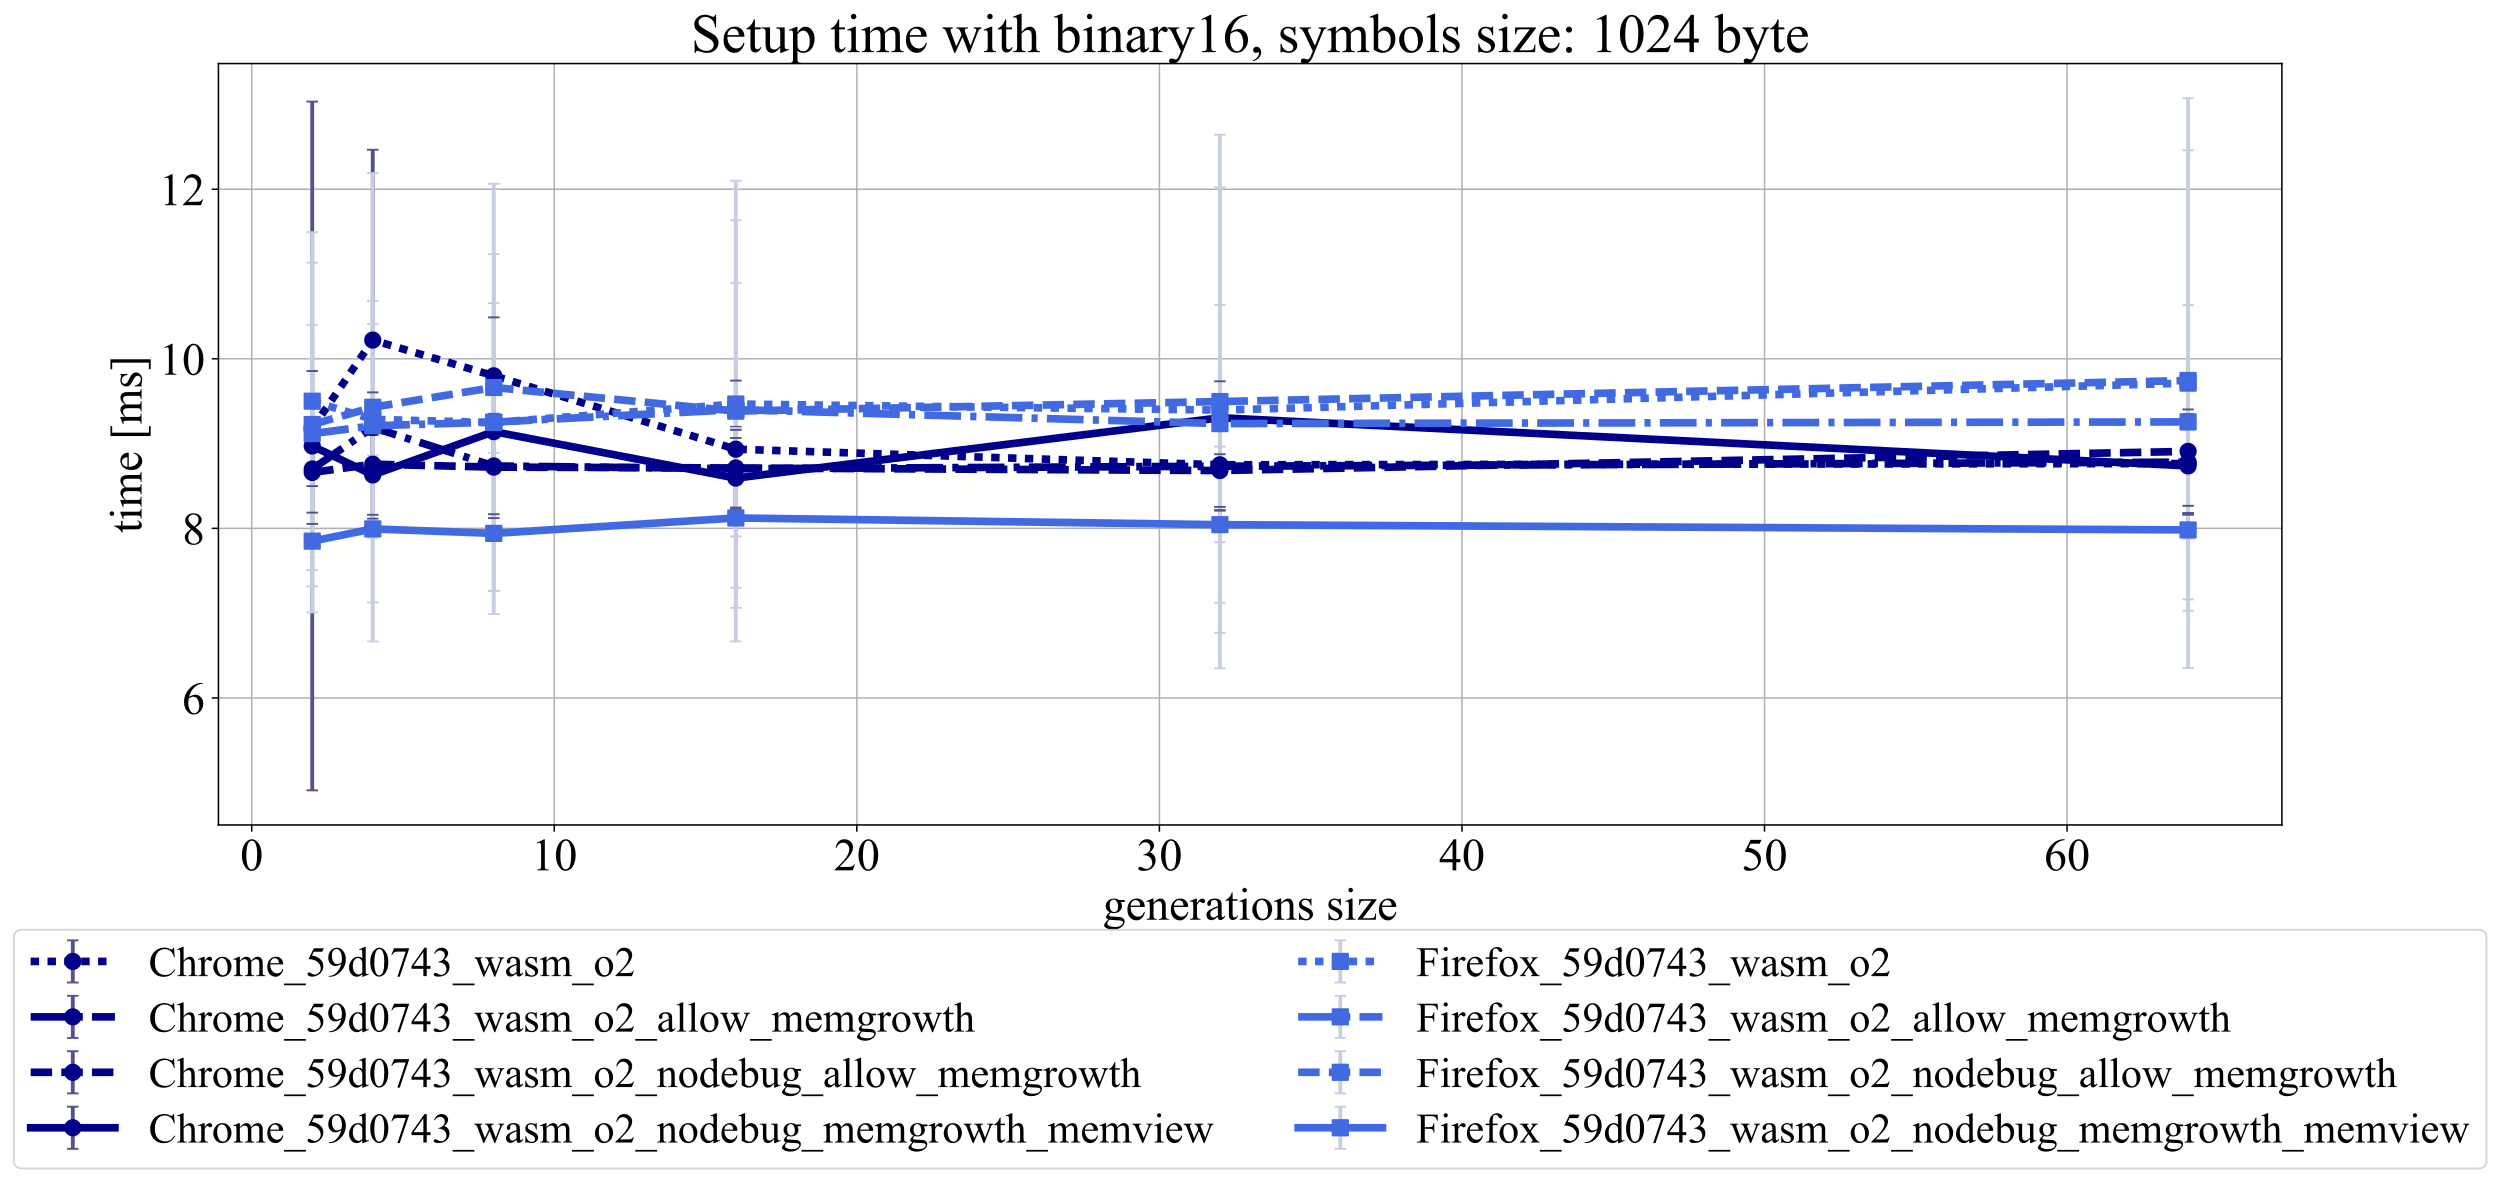 <?xml version="1.0" encoding="utf-8" standalone="no"?>
<!DOCTYPE svg PUBLIC "-//W3C//DTD SVG 1.1//EN"
  "http://www.w3.org/Graphics/SVG/1.1/DTD/svg11.dtd">
<!-- Created with matplotlib (http://matplotlib.org/) -->
<svg height="617pt" version="1.1" viewBox="0 0 1305 617" width="1305pt" xmlns="http://www.w3.org/2000/svg" xmlns:xlink="http://www.w3.org/1999/xlink">
 <defs>
  <style type="text/css">
*{stroke-linecap:butt;stroke-linejoin:round;}
  </style>
 </defs>
 <g id="figure_1">
  <g id="patch_1">
   <path d="M 0 617.145 
L 1305.171 617.145 
L 1305.171 0 
L 0 0 
z
" style="fill:#ffffff;"/>
  </g>
  <g id="axes_1">
   <g id="patch_2">
    <path d="M 114.025 430.638 
L 1191.145 430.638 
L 1191.145 33.198 
L 114.025 33.198 
z
" style="fill:#ffffff;"/>
   </g>
   <g id="matplotlib.axis_1">
    <g id="xtick_1">
     <g id="line2d_1">
      <path clip-path="url(#p2ae81bb34c)" d="M 131.398 430.638 
L 131.398 33.198 
" style="fill:none;stroke:#b0b0b0;stroke-linecap:square;stroke-width:0.8;"/>
     </g>
     <g id="line2d_2">
      <defs>
       <path d="M 0 0 
L 0 3.5 
" id="mdfb0115d4c" style="stroke:#000000;stroke-width:0.8;"/>
      </defs>
      <g>
       <use style="stroke:#000000;stroke-width:0.8;" x="131.398" xlink:href="#mdfb0115d4c" y="430.638"/>
      </g>
     </g>
     <g id="text_1">
      <!-- 0 -->
      <defs>
       <path d="M 3.609 32.719 
Q 3.609 44.047 7.031 52.219 
Q 10.453 60.406 16.109 64.406 
Q 20.516 67.578 25.203 67.578 
Q 32.812 67.578 38.875 59.812 
Q 46.438 50.203 46.438 33.734 
Q 46.438 22.219 43.109 14.156 
Q 39.797 6.109 34.641 2.469 
Q 29.5 -1.172 24.703 -1.172 
Q 15.234 -1.172 8.938 10.016 
Q 3.609 19.438 3.609 32.719 
M 13.188 31.5 
Q 13.188 17.828 16.547 9.188 
Q 19.344 1.906 24.859 1.906 
Q 27.484 1.906 30.312 4.266 
Q 33.156 6.641 34.625 12.203 
Q 36.859 20.609 36.859 35.891 
Q 36.859 47.219 34.516 54.781 
Q 32.766 60.406 29.984 62.75 
Q 27.984 64.359 25.141 64.359 
Q 21.828 64.359 19.234 61.375 
Q 15.719 57.328 14.453 48.625 
Q 13.188 39.938 13.188 31.5 
" id="TimesNewRomanPSMT-30"/>
      </defs>
      <g transform="translate(125.398 454.303)scale(0.24 -0.24)">
       <use xlink:href="#TimesNewRomanPSMT-30"/>
      </g>
     </g>
    </g>
    <g id="xtick_2">
     <g id="line2d_3">
      <path clip-path="url(#p2ae81bb34c)" d="M 289.334 430.638 
L 289.334 33.198 
" style="fill:none;stroke:#b0b0b0;stroke-linecap:square;stroke-width:0.8;"/>
     </g>
     <g id="line2d_4">
      <g>
       <use style="stroke:#000000;stroke-width:0.8;" x="289.334" xlink:href="#mdfb0115d4c" y="430.638"/>
      </g>
     </g>
     <g id="text_2">
      <!-- 10 -->
      <defs>
       <path d="M 11.719 59.719 
L 27.828 67.578 
L 29.438 67.578 
L 29.438 11.672 
Q 29.438 6.109 29.906 4.734 
Q 30.375 3.375 31.828 2.641 
Q 33.297 1.906 37.797 1.812 
L 37.797 0 
L 12.891 0 
L 12.891 1.812 
Q 17.578 1.906 18.938 2.609 
Q 20.312 3.328 20.844 4.516 
Q 21.391 5.719 21.391 11.672 
L 21.391 47.406 
Q 21.391 54.641 20.906 56.688 
Q 20.562 58.25 19.656 58.984 
Q 18.75 59.719 17.484 59.719 
Q 15.672 59.719 12.453 58.203 
z
" id="TimesNewRomanPSMT-31"/>
      </defs>
      <g transform="translate(277.334 454.303)scale(0.24 -0.24)">
       <use xlink:href="#TimesNewRomanPSMT-31"/>
       <use x="50" xlink:href="#TimesNewRomanPSMT-30"/>
      </g>
     </g>
    </g>
    <g id="xtick_3">
     <g id="line2d_5">
      <path clip-path="url(#p2ae81bb34c)" d="M 447.269 430.638 
L 447.269 33.198 
" style="fill:none;stroke:#b0b0b0;stroke-linecap:square;stroke-width:0.8;"/>
     </g>
     <g id="line2d_6">
      <g>
       <use style="stroke:#000000;stroke-width:0.8;" x="447.269" xlink:href="#mdfb0115d4c" y="430.638"/>
      </g>
     </g>
     <g id="text_3">
      <!-- 20 -->
      <defs>
       <path d="M 45.844 12.75 
L 41.219 0 
L 2.156 0 
L 2.156 1.812 
Q 19.391 17.531 26.422 27.484 
Q 33.453 37.453 33.453 45.703 
Q 33.453 52 29.594 56.047 
Q 25.734 60.109 20.359 60.109 
Q 15.484 60.109 11.594 57.25 
Q 7.719 54.391 5.859 48.875 
L 4.047 48.875 
Q 5.281 57.906 10.328 62.734 
Q 15.375 67.578 22.953 67.578 
Q 31 67.578 36.391 62.406 
Q 41.797 57.234 41.797 50.203 
Q 41.797 45.172 39.453 40.141 
Q 35.844 32.234 27.734 23.391 
Q 15.578 10.109 12.547 7.375 
L 29.828 7.375 
Q 35.109 7.375 37.234 7.766 
Q 39.359 8.156 41.062 9.344 
Q 42.781 10.547 44.047 12.75 
z
" id="TimesNewRomanPSMT-32"/>
      </defs>
      <g transform="translate(435.269 454.303)scale(0.24 -0.24)">
       <use xlink:href="#TimesNewRomanPSMT-32"/>
       <use x="50" xlink:href="#TimesNewRomanPSMT-30"/>
      </g>
     </g>
    </g>
    <g id="xtick_4">
     <g id="line2d_7">
      <path clip-path="url(#p2ae81bb34c)" d="M 605.205 430.638 
L 605.205 33.198 
" style="fill:none;stroke:#b0b0b0;stroke-linecap:square;stroke-width:0.8;"/>
     </g>
     <g id="line2d_8">
      <g>
       <use style="stroke:#000000;stroke-width:0.8;" x="605.205" xlink:href="#mdfb0115d4c" y="430.638"/>
      </g>
     </g>
     <g id="text_4">
      <!-- 30 -->
      <defs>
       <path d="M 5.078 53.609 
Q 7.906 60.297 12.219 63.938 
Q 16.547 67.578 23 67.578 
Q 30.953 67.578 35.203 62.406 
Q 38.422 58.547 38.422 54.156 
Q 38.422 46.922 29.344 39.203 
Q 35.453 36.812 38.578 32.375 
Q 41.703 27.938 41.703 21.922 
Q 41.703 13.328 36.234 7.031 
Q 29.109 -1.172 15.578 -1.172 
Q 8.891 -1.172 6.469 0.484 
Q 4.047 2.156 4.047 4.047 
Q 4.047 5.469 5.188 6.547 
Q 6.344 7.625 7.953 7.625 
Q 9.188 7.625 10.453 7.234 
Q 11.281 6.984 14.203 5.438 
Q 17.141 3.906 18.266 3.609 
Q 20.062 3.078 22.125 3.078 
Q 27.094 3.078 30.781 6.938 
Q 34.469 10.797 34.469 16.062 
Q 34.469 19.922 32.766 23.578 
Q 31.5 26.312 29.984 27.734 
Q 27.875 29.688 24.219 31.266 
Q 20.562 32.859 16.75 32.859 
L 15.188 32.859 
L 15.188 34.328 
Q 19.047 34.812 22.922 37.109 
Q 26.812 39.406 28.562 42.625 
Q 30.328 45.844 30.328 49.703 
Q 30.328 54.734 27.172 57.828 
Q 24.031 60.938 19.344 60.938 
Q 11.766 60.938 6.688 52.828 
z
" id="TimesNewRomanPSMT-33"/>
      </defs>
      <g transform="translate(593.205 454.303)scale(0.24 -0.24)">
       <use xlink:href="#TimesNewRomanPSMT-33"/>
       <use x="50" xlink:href="#TimesNewRomanPSMT-30"/>
      </g>
     </g>
    </g>
    <g id="xtick_5">
     <g id="line2d_9">
      <path clip-path="url(#p2ae81bb34c)" d="M 763.14 430.638 
L 763.14 33.198 
" style="fill:none;stroke:#b0b0b0;stroke-linecap:square;stroke-width:0.8;"/>
     </g>
     <g id="line2d_10">
      <g>
       <use style="stroke:#000000;stroke-width:0.8;" x="763.14" xlink:href="#mdfb0115d4c" y="430.638"/>
      </g>
     </g>
     <g id="text_5">
      <!-- 40 -->
      <defs>
       <path d="M 46.531 24.422 
L 46.531 17.484 
L 37.641 17.484 
L 37.641 0 
L 29.594 0 
L 29.594 17.484 
L 1.562 17.484 
L 1.562 23.734 
L 32.281 67.578 
L 37.641 67.578 
L 37.641 24.422 
z
M 29.594 24.422 
L 29.594 57.281 
L 6.344 24.422 
z
" id="TimesNewRomanPSMT-34"/>
      </defs>
      <g transform="translate(751.14 454.303)scale(0.24 -0.24)">
       <use xlink:href="#TimesNewRomanPSMT-34"/>
       <use x="50" xlink:href="#TimesNewRomanPSMT-30"/>
      </g>
     </g>
    </g>
    <g id="xtick_6">
     <g id="line2d_11">
      <path clip-path="url(#p2ae81bb34c)" d="M 921.076 430.638 
L 921.076 33.198 
" style="fill:none;stroke:#b0b0b0;stroke-linecap:square;stroke-width:0.8;"/>
     </g>
     <g id="line2d_12">
      <g>
       <use style="stroke:#000000;stroke-width:0.8;" x="921.076" xlink:href="#mdfb0115d4c" y="430.638"/>
      </g>
     </g>
     <g id="text_6">
      <!-- 50 -->
      <defs>
       <path d="M 43.406 66.219 
L 39.594 57.906 
L 19.672 57.906 
L 15.328 49.031 
Q 28.266 47.125 35.844 39.406 
Q 42.328 32.766 42.328 23.781 
Q 42.328 18.562 40.203 14.109 
Q 38.094 9.672 34.859 6.547 
Q 31.641 3.422 27.688 1.516 
Q 22.078 -1.172 16.156 -1.172 
Q 10.203 -1.172 7.484 0.844 
Q 4.781 2.875 4.781 5.328 
Q 4.781 6.688 5.906 7.734 
Q 7.031 8.797 8.734 8.797 
Q 10.016 8.797 10.969 8.406 
Q 11.922 8.016 14.203 6.391 
Q 17.875 3.859 21.625 3.859 
Q 27.344 3.859 31.656 8.172 
Q 35.984 12.5 35.984 18.703 
Q 35.984 24.703 32.125 29.906 
Q 28.266 35.109 21.484 37.938 
Q 16.156 40.141 6.984 40.484 
L 19.672 66.219 
z
" id="TimesNewRomanPSMT-35"/>
      </defs>
      <g transform="translate(909.076 454.303)scale(0.24 -0.24)">
       <use xlink:href="#TimesNewRomanPSMT-35"/>
       <use x="50" xlink:href="#TimesNewRomanPSMT-30"/>
      </g>
     </g>
    </g>
    <g id="xtick_7">
     <g id="line2d_13">
      <path clip-path="url(#p2ae81bb34c)" d="M 1079.011 430.638 
L 1079.011 33.198 
" style="fill:none;stroke:#b0b0b0;stroke-linecap:square;stroke-width:0.8;"/>
     </g>
     <g id="line2d_14">
      <g>
       <use style="stroke:#000000;stroke-width:0.8;" x="1079.011" xlink:href="#mdfb0115d4c" y="430.638"/>
      </g>
     </g>
     <g id="text_7">
      <!-- 60 -->
      <defs>
       <path d="M 44.828 67.578 
L 44.828 65.766 
Q 38.375 65.141 34.297 63.203 
Q 30.219 61.281 26.234 57.328 
Q 22.266 53.375 19.656 48.516 
Q 17.047 43.656 15.281 36.969 
Q 22.312 41.797 29.391 41.797 
Q 36.188 41.797 41.156 36.328 
Q 46.141 30.859 46.141 22.266 
Q 46.141 13.969 41.109 7.125 
Q 35.062 -1.172 25.094 -1.172 
Q 18.312 -1.172 13.578 3.328 
Q 4.297 12.062 4.297 25.984 
Q 4.297 34.859 7.859 42.859 
Q 11.422 50.875 18.031 57.078 
Q 24.656 63.281 30.703 65.422 
Q 36.766 67.578 42 67.578 
z
M 14.453 33.406 
Q 13.578 26.812 13.578 22.75 
Q 13.578 18.062 15.312 12.562 
Q 17.047 7.078 20.453 3.859 
Q 22.953 1.562 26.516 1.562 
Q 30.766 1.562 34.109 5.562 
Q 37.453 9.578 37.453 17 
Q 37.453 25.344 34.125 31.438 
Q 30.812 37.547 24.703 37.547 
Q 22.859 37.547 20.734 36.766 
Q 18.609 35.984 14.453 33.406 
" id="TimesNewRomanPSMT-36"/>
      </defs>
      <g transform="translate(1067.011 454.303)scale(0.24 -0.24)">
       <use xlink:href="#TimesNewRomanPSMT-36"/>
       <use x="50" xlink:href="#TimesNewRomanPSMT-30"/>
      </g>
     </g>
    </g>
    <g id="text_8">
     <!-- generations size -->
     <defs>
      <path d="M 15.094 16.312 
Q 10.984 18.312 8.781 21.891 
Q 6.594 25.484 6.594 29.828 
Q 6.594 36.469 11.594 41.25 
Q 16.609 46.047 24.422 46.047 
Q 30.812 46.047 35.5 42.922 
L 44.969 42.922 
Q 47.078 42.922 47.406 42.797 
Q 47.75 42.672 47.906 42.391 
Q 48.188 41.938 48.188 40.828 
Q 48.188 39.547 47.953 39.062 
Q 47.797 38.812 47.438 38.672 
Q 47.078 38.531 44.969 38.531 
L 39.156 38.531 
Q 41.891 35.016 41.891 29.547 
Q 41.891 23.297 37.109 18.844 
Q 32.328 14.406 24.266 14.406 
Q 20.953 14.406 17.484 15.375 
Q 15.328 13.531 14.562 12.141 
Q 13.812 10.75 13.812 9.766 
Q 13.812 8.938 14.625 8.156 
Q 15.438 7.375 17.781 7.031 
Q 19.141 6.844 24.609 6.688 
Q 34.672 6.453 37.641 6 
Q 42.188 5.375 44.891 2.641 
Q 47.609 -0.094 47.609 -4.109 
Q 47.609 -9.625 42.438 -14.453 
Q 34.812 -21.578 22.562 -21.578 
Q 13.141 -21.578 6.641 -17.328 
Q 2.984 -14.891 2.984 -12.25 
Q 2.984 -11.078 3.516 -9.906 
Q 4.344 -8.109 6.938 -4.891 
Q 7.281 -4.438 11.922 0.391 
Q 9.375 1.906 8.328 3.094 
Q 7.281 4.297 7.281 5.812 
Q 7.281 7.516 8.672 9.812 
Q 10.062 12.109 15.094 16.312 
M 23.578 43.703 
Q 19.969 43.703 17.531 40.812 
Q 15.094 37.938 15.094 31.984 
Q 15.094 24.266 18.406 20.016 
Q 20.953 16.797 24.859 16.797 
Q 28.562 16.797 30.953 19.578 
Q 33.344 22.359 33.344 28.328 
Q 33.344 36.078 29.984 40.484 
Q 27.484 43.703 23.578 43.703 
M 14.594 0 
Q 12.312 -2.484 11.141 -4.625 
Q 9.969 -6.781 9.969 -8.594 
Q 9.969 -10.938 12.797 -12.703 
Q 17.672 -15.719 26.906 -15.719 
Q 35.688 -15.719 39.859 -12.609 
Q 44.047 -9.516 44.047 -6 
Q 44.047 -3.469 41.547 -2.391 
Q 39.016 -1.312 31.5 -1.125 
Q 20.516 -0.828 14.594 0 
" id="TimesNewRomanPSMT-67"/>
      <path d="M 10.641 27.875 
Q 10.594 17.922 15.484 12.25 
Q 20.359 6.594 26.953 6.594 
Q 31.344 6.594 34.594 9 
Q 37.844 11.422 40.047 17.281 
L 41.547 16.312 
Q 40.531 9.625 35.594 4.125 
Q 30.672 -1.375 23.25 -1.375 
Q 15.188 -1.375 9.453 4.906 
Q 3.719 11.188 3.719 21.781 
Q 3.719 33.25 9.594 39.672 
Q 15.484 46.094 24.359 46.094 
Q 31.891 46.094 36.719 41.141 
Q 41.547 36.188 41.547 27.875 
z
M 10.641 30.719 
L 31.344 30.719 
Q 31.109 35.016 30.328 36.766 
Q 29.109 39.5 26.688 41.062 
Q 24.266 42.625 21.625 42.625 
Q 17.578 42.625 14.375 39.469 
Q 11.188 36.328 10.641 30.719 
" id="TimesNewRomanPSMT-65"/>
      <path d="M 16.156 36.578 
Q 24.031 46.047 31.156 46.047 
Q 34.812 46.047 37.453 44.219 
Q 40.094 42.391 41.656 38.188 
Q 42.719 35.25 42.719 29.203 
L 42.719 10.109 
Q 42.719 5.859 43.406 4.344 
Q 43.953 3.125 45.141 2.438 
Q 46.344 1.766 49.562 1.766 
L 49.562 0 
L 27.438 0 
L 27.438 1.766 
L 28.375 1.766 
Q 31.5 1.766 32.734 2.703 
Q 33.984 3.656 34.469 5.516 
Q 34.672 6.25 34.672 10.109 
L 34.672 28.422 
Q 34.672 34.516 33.078 37.281 
Q 31.5 40.047 27.734 40.047 
Q 21.922 40.047 16.156 33.688 
L 16.156 10.109 
Q 16.156 5.562 16.703 4.5 
Q 17.391 3.078 18.578 2.422 
Q 19.781 1.766 23.438 1.766 
L 23.438 0 
L 1.312 0 
L 1.312 1.766 
L 2.297 1.766 
Q 5.719 1.766 6.906 3.484 
Q 8.109 5.219 8.109 10.109 
L 8.109 26.703 
Q 8.109 34.766 7.734 36.516 
Q 7.375 38.281 6.609 38.906 
Q 5.859 39.547 4.594 39.547 
Q 3.219 39.547 1.312 38.812 
L 0.594 40.578 
L 14.062 46.047 
L 16.156 46.047 
z
" id="TimesNewRomanPSMT-6e"/>
      <path d="M 16.219 46.047 
L 16.219 35.984 
Q 21.828 46.047 27.734 46.047 
Q 30.422 46.047 32.172 44.406 
Q 33.938 42.781 33.938 40.625 
Q 33.938 38.719 32.656 37.391 
Q 31.391 36.078 29.641 36.078 
Q 27.938 36.078 25.812 37.766 
Q 23.688 39.453 22.656 39.453 
Q 21.781 39.453 20.75 38.484 
Q 18.562 36.469 16.219 31.891 
L 16.219 10.453 
Q 16.219 6.734 17.141 4.828 
Q 17.781 3.516 19.391 2.641 
Q 21 1.766 24.031 1.766 
L 24.031 0 
L 1.125 0 
L 1.125 1.766 
Q 4.547 1.766 6.203 2.828 
Q 7.422 3.609 7.906 5.328 
Q 8.156 6.156 8.156 10.062 
L 8.156 27.391 
Q 8.156 35.203 7.828 36.688 
Q 7.516 38.188 6.656 38.859 
Q 5.812 39.547 4.547 39.547 
Q 3.031 39.547 1.125 38.812 
L 0.641 40.578 
L 14.156 46.047 
z
" id="TimesNewRomanPSMT-72"/>
      <path d="M 28.469 6.453 
Q 21.578 1.125 19.828 0.297 
Q 17.188 -0.922 14.203 -0.922 
Q 9.578 -0.922 6.562 2.25 
Q 3.562 5.422 3.562 10.594 
Q 3.562 13.875 5.031 16.266 
Q 7.031 19.578 11.984 22.5 
Q 16.938 25.438 28.469 29.641 
L 28.469 31.391 
Q 28.469 38.094 26.344 40.578 
Q 24.219 43.062 20.172 43.062 
Q 17.094 43.062 15.281 41.406 
Q 13.422 39.75 13.422 37.594 
L 13.531 34.766 
Q 13.531 32.516 12.375 31.297 
Q 11.234 30.078 9.375 30.078 
Q 7.562 30.078 6.422 31.344 
Q 5.281 32.625 5.281 34.812 
Q 5.281 39.016 9.578 42.531 
Q 13.875 46.047 21.625 46.047 
Q 27.594 46.047 31.391 44.047 
Q 34.281 42.531 35.641 39.312 
Q 36.531 37.203 36.531 30.719 
L 36.531 15.531 
Q 36.531 9.125 36.766 7.688 
Q 37.016 6.25 37.578 5.766 
Q 38.141 5.281 38.875 5.281 
Q 39.656 5.281 40.234 5.609 
Q 41.266 6.25 44.188 9.188 
L 44.188 6.453 
Q 38.719 -0.875 33.734 -0.875 
Q 31.344 -0.875 29.922 0.781 
Q 28.516 2.438 28.469 6.453 
M 28.469 9.625 
L 28.469 26.656 
Q 21.094 23.734 18.953 22.516 
Q 15.094 20.359 13.422 18.016 
Q 11.766 15.672 11.766 12.891 
Q 11.766 9.375 13.859 7.047 
Q 15.969 4.734 18.703 4.734 
Q 22.406 4.734 28.469 9.625 
" id="TimesNewRomanPSMT-61"/>
      <path d="M 16.109 59.422 
L 16.109 44.734 
L 26.562 44.734 
L 26.562 41.312 
L 16.109 41.312 
L 16.109 12.312 
Q 16.109 7.953 17.359 6.438 
Q 18.609 4.938 20.562 4.938 
Q 22.172 4.938 23.688 5.938 
Q 25.203 6.938 26.031 8.891 
L 27.938 8.891 
Q 26.219 4.109 23.094 1.688 
Q 19.969 -0.734 16.656 -0.734 
Q 14.406 -0.734 12.25 0.516 
Q 10.109 1.766 9.078 4.078 
Q 8.062 6.391 8.062 11.234 
L 8.062 41.312 
L 0.984 41.312 
L 0.984 42.922 
Q 3.656 44 6.469 46.562 
Q 9.281 49.125 11.469 52.641 
Q 12.594 54.5 14.594 59.422 
z
" id="TimesNewRomanPSMT-74"/>
      <path d="M 14.5 69.438 
Q 16.547 69.438 17.984 67.984 
Q 19.438 66.547 19.438 64.5 
Q 19.438 62.453 17.984 60.984 
Q 16.547 59.516 14.5 59.516 
Q 12.453 59.516 10.984 60.984 
Q 9.516 62.453 9.516 64.5 
Q 9.516 66.547 10.953 67.984 
Q 12.406 69.438 14.5 69.438 
M 18.562 46.047 
L 18.562 10.109 
Q 18.562 5.906 19.172 4.516 
Q 19.781 3.125 20.969 2.438 
Q 22.172 1.766 25.344 1.766 
L 25.344 0 
L 3.609 0 
L 3.609 1.766 
Q 6.891 1.766 8 2.391 
Q 9.125 3.031 9.781 4.484 
Q 10.453 5.953 10.453 10.109 
L 10.453 27.344 
Q 10.453 34.625 10.016 36.766 
Q 9.672 38.328 8.938 38.938 
Q 8.203 39.547 6.938 39.547 
Q 5.562 39.547 3.609 38.812 
L 2.938 40.578 
L 16.406 46.047 
z
" id="TimesNewRomanPSMT-69"/>
      <path d="M 25 46.047 
Q 35.156 46.047 41.312 38.328 
Q 46.531 31.734 46.531 23.188 
Q 46.531 17.188 43.641 11.031 
Q 40.766 4.891 35.719 1.75 
Q 30.672 -1.375 24.469 -1.375 
Q 14.359 -1.375 8.406 6.688 
Q 3.375 13.484 3.375 21.922 
Q 3.375 28.078 6.422 34.156 
Q 9.469 40.234 14.453 43.141 
Q 19.438 46.047 25 46.047 
M 23.484 42.875 
Q 20.906 42.875 18.281 41.328 
Q 15.672 39.797 14.062 35.938 
Q 12.453 32.078 12.453 26.031 
Q 12.453 16.266 16.328 9.172 
Q 20.219 2.094 26.562 2.094 
Q 31.297 2.094 34.375 6 
Q 37.453 9.906 37.453 19.438 
Q 37.453 31.344 32.328 38.188 
Q 28.859 42.875 23.484 42.875 
" id="TimesNewRomanPSMT-6f"/>
      <path d="M 32.031 46.047 
L 32.031 30.812 
L 30.422 30.812 
Q 28.562 37.984 25.656 40.578 
Q 22.75 43.172 18.266 43.172 
Q 14.844 43.172 12.734 41.359 
Q 10.641 39.547 10.641 37.359 
Q 10.641 34.625 12.203 32.672 
Q 13.719 30.672 18.359 28.422 
L 25.484 24.953 
Q 35.406 20.125 35.406 12.203 
Q 35.406 6.109 30.781 2.359 
Q 26.172 -1.375 20.453 -1.375 
Q 16.359 -1.375 11.078 0.094 
Q 9.469 0.594 8.453 0.594 
Q 7.328 0.594 6.688 -0.688 
L 5.078 -0.688 
L 5.078 15.281 
L 6.688 15.281 
Q 8.062 8.453 11.906 4.984 
Q 15.766 1.516 20.562 1.516 
Q 23.922 1.516 26.047 3.484 
Q 28.172 5.469 28.172 8.25 
Q 28.172 11.625 25.797 13.922 
Q 23.438 16.219 16.359 19.734 
Q 9.281 23.25 7.078 26.078 
Q 4.891 28.859 4.891 33.109 
Q 4.891 38.625 8.672 42.328 
Q 12.453 46.047 18.453 46.047 
Q 21.094 46.047 24.859 44.922 
Q 27.344 44.188 28.172 44.188 
Q 28.953 44.188 29.391 44.531 
Q 29.828 44.875 30.422 46.047 
z
" id="TimesNewRomanPSMT-73"/>
      <path id="TimesNewRomanPSMT-20"/>
      <path d="M 42 13.719 
L 41.453 0 
L 2 0 
L 2 1.766 
L 31.688 41.312 
L 17.047 41.312 
Q 12.312 41.312 10.844 40.703 
Q 9.375 40.094 8.453 38.375 
Q 7.125 35.938 6.938 32.328 
L 4.984 32.328 
L 5.281 44.734 
L 42.781 44.734 
L 42.781 42.922 
L 12.797 3.266 
L 29.109 3.266 
Q 34.234 3.266 36.062 4.125 
Q 37.891 4.984 39.016 7.125 
Q 39.797 8.688 40.328 13.719 
z
" id="TimesNewRomanPSMT-7a"/>
     </defs>
     <g transform="translate(575.613 480.102)scale(0.24 -0.24)">
      <use xlink:href="#TimesNewRomanPSMT-67"/>
      <use x="50" xlink:href="#TimesNewRomanPSMT-65"/>
      <use x="94.385" xlink:href="#TimesNewRomanPSMT-6e"/>
      <use x="144.385" xlink:href="#TimesNewRomanPSMT-65"/>
      <use x="188.77" xlink:href="#TimesNewRomanPSMT-72"/>
      <use x="222.07" xlink:href="#TimesNewRomanPSMT-61"/>
      <use x="266.455" xlink:href="#TimesNewRomanPSMT-74"/>
      <use x="294.238" xlink:href="#TimesNewRomanPSMT-69"/>
      <use x="322.021" xlink:href="#TimesNewRomanPSMT-6f"/>
      <use x="372.021" xlink:href="#TimesNewRomanPSMT-6e"/>
      <use x="422.021" xlink:href="#TimesNewRomanPSMT-73"/>
      <use x="460.938" xlink:href="#TimesNewRomanPSMT-20"/>
      <use x="485.938" xlink:href="#TimesNewRomanPSMT-73"/>
      <use x="524.854" xlink:href="#TimesNewRomanPSMT-69"/>
      <use x="552.637" xlink:href="#TimesNewRomanPSMT-7a"/>
      <use x="597.021" xlink:href="#TimesNewRomanPSMT-65"/>
     </g>
    </g>
   </g>
   <g id="matplotlib.axis_2">
    <g id="ytick_1">
     <g id="line2d_15">
      <path clip-path="url(#p2ae81bb34c)" d="M 114.025 364.354 
L 1191.145 364.354 
" style="fill:none;stroke:#b0b0b0;stroke-linecap:square;stroke-width:0.8;"/>
     </g>
     <g id="line2d_16">
      <defs>
       <path d="M 0 0 
L -3.5 0 
" id="mcf3da5a1fd" style="stroke:#000000;stroke-width:0.8;"/>
      </defs>
      <g>
       <use style="stroke:#000000;stroke-width:0.8;" x="114.025" xlink:href="#mcf3da5a1fd" y="364.354"/>
      </g>
     </g>
     <g id="text_9">
      <!-- 6 -->
      <g transform="translate(95.025 372.686)scale(0.24 -0.24)">
       <use xlink:href="#TimesNewRomanPSMT-36"/>
      </g>
     </g>
    </g>
    <g id="ytick_2">
     <g id="line2d_17">
      <path clip-path="url(#p2ae81bb34c)" d="M 114.025 275.824 
L 1191.145 275.824 
" style="fill:none;stroke:#b0b0b0;stroke-linecap:square;stroke-width:0.8;"/>
     </g>
     <g id="line2d_18">
      <g>
       <use style="stroke:#000000;stroke-width:0.8;" x="114.025" xlink:href="#mcf3da5a1fd" y="275.824"/>
      </g>
     </g>
     <g id="text_10">
      <!-- 8 -->
      <defs>
       <path d="M 19.188 33.344 
Q 11.328 39.797 9.047 43.703 
Q 6.781 47.609 6.781 51.812 
Q 6.781 58.25 11.766 62.906 
Q 16.75 67.578 25 67.578 
Q 33.016 67.578 37.891 63.234 
Q 42.781 58.891 42.781 53.328 
Q 42.781 49.609 40.141 45.75 
Q 37.5 41.891 29.156 36.672 
Q 37.75 30.031 40.531 26.219 
Q 44.234 21.234 44.234 15.719 
Q 44.234 8.734 38.906 3.781 
Q 33.594 -1.172 24.953 -1.172 
Q 15.531 -1.172 10.25 4.734 
Q 6.062 9.469 6.062 15.094 
Q 6.062 19.484 9.016 23.797 
Q 11.969 28.125 19.188 33.344 
M 26.859 38.578 
Q 32.719 43.844 34.281 46.891 
Q 35.844 49.953 35.844 53.812 
Q 35.844 58.938 32.953 61.844 
Q 30.078 64.75 25.094 64.75 
Q 20.125 64.75 17 61.859 
Q 13.875 58.984 13.875 55.125 
Q 13.875 52.594 15.156 50.047 
Q 16.453 47.516 18.844 45.219 
z
M 21.484 31.5 
Q 17.438 28.078 15.484 24.047 
Q 13.531 20.016 13.531 15.328 
Q 13.531 9.031 16.969 5.25 
Q 20.406 1.469 25.734 1.469 
Q 31 1.469 34.172 4.438 
Q 37.359 7.422 37.359 11.672 
Q 37.359 15.188 35.5 17.969 
Q 32.031 23.141 21.484 31.5 
" id="TimesNewRomanPSMT-38"/>
      </defs>
      <g transform="translate(95.025 284.157)scale(0.24 -0.24)">
       <use xlink:href="#TimesNewRomanPSMT-38"/>
      </g>
     </g>
    </g>
    <g id="ytick_3">
     <g id="line2d_19">
      <path clip-path="url(#p2ae81bb34c)" d="M 114.025 187.295 
L 1191.145 187.295 
" style="fill:none;stroke:#b0b0b0;stroke-linecap:square;stroke-width:0.8;"/>
     </g>
     <g id="line2d_20">
      <g>
       <use style="stroke:#000000;stroke-width:0.8;" x="114.025" xlink:href="#mcf3da5a1fd" y="187.295"/>
      </g>
     </g>
     <g id="text_11">
      <!-- 10 -->
      <g transform="translate(83.025 195.628)scale(0.24 -0.24)">
       <use xlink:href="#TimesNewRomanPSMT-31"/>
       <use x="50" xlink:href="#TimesNewRomanPSMT-30"/>
      </g>
     </g>
    </g>
    <g id="ytick_4">
     <g id="line2d_21">
      <path clip-path="url(#p2ae81bb34c)" d="M 114.025 98.766 
L 1191.145 98.766 
" style="fill:none;stroke:#b0b0b0;stroke-linecap:square;stroke-width:0.8;"/>
     </g>
     <g id="line2d_22">
      <g>
       <use style="stroke:#000000;stroke-width:0.8;" x="114.025" xlink:href="#mcf3da5a1fd" y="98.766"/>
      </g>
     </g>
     <g id="text_12">
      <!-- 12 -->
      <g transform="translate(83.025 107.099)scale(0.24 -0.24)">
       <use xlink:href="#TimesNewRomanPSMT-31"/>
       <use x="50" xlink:href="#TimesNewRomanPSMT-32"/>
      </g>
     </g>
    </g>
    <g id="text_13">
     <!-- time [ms] -->
     <defs>
      <path d="M 16.406 36.531 
Q 21.297 41.406 22.172 42.141 
Q 24.359 44 26.891 45.016 
Q 29.438 46.047 31.938 46.047 
Q 36.141 46.047 39.156 43.594 
Q 42.188 41.156 43.219 36.531 
Q 48.25 42.391 51.703 44.219 
Q 55.172 46.047 58.844 46.047 
Q 62.406 46.047 65.156 44.219 
Q 67.922 42.391 69.531 38.234 
Q 70.609 35.406 70.609 29.344 
L 70.609 10.109 
Q 70.609 5.906 71.234 4.344 
Q 71.734 3.266 73.047 2.516 
Q 74.359 1.766 77.344 1.766 
L 77.344 0 
L 55.281 0 
L 55.281 1.766 
L 56.203 1.766 
Q 59.078 1.766 60.688 2.875 
Q 61.812 3.656 62.312 5.375 
Q 62.5 6.203 62.5 10.109 
L 62.5 29.344 
Q 62.5 34.812 61.188 37.062 
Q 59.281 40.188 55.078 40.188 
Q 52.484 40.188 49.875 38.891 
Q 47.266 37.594 43.562 34.078 
L 43.453 33.547 
L 43.562 31.453 
L 43.562 10.109 
Q 43.562 5.516 44.062 4.391 
Q 44.578 3.266 45.984 2.516 
Q 47.406 1.766 50.828 1.766 
L 50.828 0 
L 28.219 0 
L 28.219 1.766 
Q 31.938 1.766 33.328 2.641 
Q 34.719 3.516 35.25 5.281 
Q 35.5 6.109 35.5 10.109 
L 35.5 29.344 
Q 35.5 34.812 33.891 37.203 
Q 31.734 40.328 27.875 40.328 
Q 25.25 40.328 22.656 38.922 
Q 18.609 36.766 16.406 34.078 
L 16.406 10.109 
Q 16.406 5.719 17.016 4.391 
Q 17.625 3.078 18.812 2.422 
Q 20.016 1.766 23.688 1.766 
L 23.688 0 
L 1.562 0 
L 1.562 1.766 
Q 4.641 1.766 5.859 2.422 
Q 7.078 3.078 7.703 4.516 
Q 8.344 5.953 8.344 10.109 
L 8.344 27.203 
Q 8.344 34.578 7.906 36.719 
Q 7.562 38.328 6.828 38.938 
Q 6.109 39.547 4.828 39.547 
Q 3.469 39.547 1.562 38.812 
L 0.828 40.578 
L 14.312 46.047 
L 16.406 46.047 
z
" id="TimesNewRomanPSMT-6d"/>
      <path d="M 29.688 -19.828 
L 8.203 -19.828 
L 8.203 67.719 
L 29.688 67.719 
L 29.688 63.875 
L 15.531 63.875 
L 15.531 -16.016 
L 29.688 -16.016 
z
" id="TimesNewRomanPSMT-5b"/>
      <path d="M 3.656 67.719 
L 25.141 67.719 
L 25.141 -19.875 
L 3.656 -19.875 
L 3.656 -16.016 
L 17.828 -16.016 
L 17.828 63.875 
L 3.656 63.875 
z
" id="TimesNewRomanPSMT-5d"/>
     </defs>
     <g transform="translate(73.892 278.242)rotate(-90)scale(0.24 -0.24)">
      <use xlink:href="#TimesNewRomanPSMT-74"/>
      <use x="27.783" xlink:href="#TimesNewRomanPSMT-69"/>
      <use x="55.566" xlink:href="#TimesNewRomanPSMT-6d"/>
      <use x="133.35" xlink:href="#TimesNewRomanPSMT-65"/>
      <use x="177.734" xlink:href="#TimesNewRomanPSMT-20"/>
      <use x="202.734" xlink:href="#TimesNewRomanPSMT-5b"/>
      <use x="236.035" xlink:href="#TimesNewRomanPSMT-6d"/>
      <use x="313.818" xlink:href="#TimesNewRomanPSMT-73"/>
      <use x="352.734" xlink:href="#TimesNewRomanPSMT-5d"/>
     </g>
    </g>
   </g>
   <g id="LineCollection_1">
    <path clip-path="url(#p2ae81bb34c)" d="M 162.985 253.734 
L 162.985 193.672 
" style="fill:none;stroke:#53538b;stroke-width:2;"/>
    <path clip-path="url(#p2ae81bb34c)" d="M 194.573 276.89 
L 194.573 78.18 
" style="fill:none;stroke:#53538b;stroke-width:2;"/>
    <path clip-path="url(#p2ae81bb34c)" d="M 257.747 226.673 
L 257.747 165.676 
" style="fill:none;stroke:#53538b;stroke-width:2;"/>
    <path clip-path="url(#p2ae81bb34c)" d="M 384.095 270.303 
L 384.095 198.66 
" style="fill:none;stroke:#53538b;stroke-width:2;"/>
    <path clip-path="url(#p2ae81bb34c)" d="M 636.792 264.596 
L 636.792 220.656 
" style="fill:none;stroke:#53538b;stroke-width:2;"/>
    <path clip-path="url(#p2ae81bb34c)" d="M 1142.185 267.782 
L 1142.185 216.142 
" style="fill:none;stroke:#53538b;stroke-width:2;"/>
   </g>
   <g id="LineCollection_2">
    <path clip-path="url(#p2ae81bb34c)" d="M 162.985 267.607 
L 162.985 222.053 
" style="fill:none;stroke:#53538b;stroke-width:2;"/>
    <path clip-path="url(#p2ae81bb34c)" d="M 194.573 241.395 
L 194.573 204.824 
" style="fill:none;stroke:#53538b;stroke-width:2;"/>
    <path clip-path="url(#p2ae81bb34c)" d="M 257.747 270.457 
L 257.747 216.017 
" style="fill:none;stroke:#53538b;stroke-width:2;"/>
    <path clip-path="url(#p2ae81bb34c)" d="M 384.095 264.961 
L 384.095 224.408 
" style="fill:none;stroke:#53538b;stroke-width:2;"/>
    <path clip-path="url(#p2ae81bb34c)" d="M 636.792 266.543 
L 636.792 220.214 
" style="fill:none;stroke:#53538b;stroke-width:2;"/>
    <path clip-path="url(#p2ae81bb34c)" d="M 1142.185 268.727 
L 1142.185 213.728 
" style="fill:none;stroke:#53538b;stroke-width:2;"/>
   </g>
   <g id="LineCollection_3">
    <path clip-path="url(#p2ae81bb34c)" d="M 162.985 273.467 
L 162.985 219.77 
" style="fill:none;stroke:#53538b;stroke-width:2;"/>
    <path clip-path="url(#p2ae81bb34c)" d="M 194.573 270.735 
L 194.573 213.897 
" style="fill:none;stroke:#53538b;stroke-width:2;"/>
    <path clip-path="url(#p2ae81bb34c)" d="M 257.747 268.434 
L 257.747 219.244 
" style="fill:none;stroke:#53538b;stroke-width:2;"/>
    <path clip-path="url(#p2ae81bb34c)" d="M 384.095 265.695 
L 384.095 222.841 
" style="fill:none;stroke:#53538b;stroke-width:2;"/>
    <path clip-path="url(#p2ae81bb34c)" d="M 636.792 266.278 
L 636.792 224.977 
" style="fill:none;stroke:#53538b;stroke-width:2;"/>
    <path clip-path="url(#p2ae81bb34c)" d="M 1142.185 268.082 
L 1142.185 203.165 
" style="fill:none;stroke:#53538b;stroke-width:2;"/>
   </g>
   <g id="LineCollection_4">
    <path clip-path="url(#p2ae81bb34c)" d="M 162.985 412.573 
L 162.985 53.035 
" style="fill:none;stroke:#53538b;stroke-width:2;"/>
    <path clip-path="url(#p2ae81bb34c)" d="M 194.573 268.725 
L 194.573 227.089 
" style="fill:none;stroke:#53538b;stroke-width:2;"/>
    <path clip-path="url(#p2ae81bb34c)" d="M 257.747 246.624 
L 257.747 204.004 
" style="fill:none;stroke:#53538b;stroke-width:2;"/>
    <path clip-path="url(#p2ae81bb34c)" d="M 384.095 270.515 
L 384.095 228.627 
" style="fill:none;stroke:#53538b;stroke-width:2;"/>
    <path clip-path="url(#p2ae81bb34c)" d="M 636.792 237.098 
L 636.792 199.046 
" style="fill:none;stroke:#53538b;stroke-width:2;"/>
    <path clip-path="url(#p2ae81bb34c)" d="M 1142.185 264.038 
L 1142.185 222.391 
" style="fill:none;stroke:#53538b;stroke-width:2;"/>
   </g>
   <g id="LineCollection_5">
    <path clip-path="url(#p2ae81bb34c)" d="M 162.985 297.624 
L 162.985 121.231 
" style="fill:none;stroke:#c8cee1;stroke-width:2;"/>
    <path clip-path="url(#p2ae81bb34c)" d="M 194.573 280.652 
L 194.573 157.148 
" style="fill:none;stroke:#c8cee1;stroke-width:2;"/>
    <path clip-path="url(#p2ae81bb34c)" d="M 257.747 308.412 
L 257.747 132.664 
" style="fill:none;stroke:#c8cee1;stroke-width:2;"/>
    <path clip-path="url(#p2ae81bb34c)" d="M 384.095 306.8 
L 384.095 114.977 
" style="fill:none;stroke:#c8cee1;stroke-width:2;"/>
    <path clip-path="url(#p2ae81bb34c)" d="M 636.792 330.34 
L 636.792 97.81 
" style="fill:none;stroke:#c8cee1;stroke-width:2;"/>
    <path clip-path="url(#p2ae81bb34c)" d="M 1142.185 348.735 
L 1142.185 51.263 
" style="fill:none;stroke:#c8cee1;stroke-width:2;"/>
   </g>
   <g id="LineCollection_6">
    <path clip-path="url(#p2ae81bb34c)" d="M 162.985 283.093 
L 162.985 169.58 
" style="fill:none;stroke:#c8cee1;stroke-width:2;"/>
    <path clip-path="url(#p2ae81bb34c)" d="M 194.573 275.49 
L 194.573 169.038 
" style="fill:none;stroke:#c8cee1;stroke-width:2;"/>
    <path clip-path="url(#p2ae81bb34c)" d="M 257.747 282.473 
L 257.747 158.249 
" style="fill:none;stroke:#c8cee1;stroke-width:2;"/>
    <path clip-path="url(#p2ae81bb34c)" d="M 384.095 279.973 
L 384.095 147.646 
" style="fill:none;stroke:#c8cee1;stroke-width:2;"/>
    <path clip-path="url(#p2ae81bb34c)" d="M 636.792 283.057 
L 636.792 159.17 
" style="fill:none;stroke:#c8cee1;stroke-width:2;"/>
    <path clip-path="url(#p2ae81bb34c)" d="M 1142.185 281.186 
L 1142.185 159.27 
" style="fill:none;stroke:#c8cee1;stroke-width:2;"/>
   </g>
   <g id="LineCollection_7">
    <path clip-path="url(#p2ae81bb34c)" d="M 162.985 306.056 
L 162.985 137.145 
" style="fill:none;stroke:#c8cee1;stroke-width:2;"/>
    <path clip-path="url(#p2ae81bb34c)" d="M 194.573 334.843 
L 194.573 90.387 
" style="fill:none;stroke:#c8cee1;stroke-width:2;"/>
    <path clip-path="url(#p2ae81bb34c)" d="M 257.747 308.563 
L 257.747 95.95 
" style="fill:none;stroke:#c8cee1;stroke-width:2;"/>
    <path clip-path="url(#p2ae81bb34c)" d="M 384.095 334.859 
L 384.095 94.354 
" style="fill:none;stroke:#c8cee1;stroke-width:2;"/>
    <path clip-path="url(#p2ae81bb34c)" d="M 636.792 348.88 
L 636.792 70.33 
" style="fill:none;stroke:#c8cee1;stroke-width:2;"/>
    <path clip-path="url(#p2ae81bb34c)" d="M 1142.185 318.832 
L 1142.185 78.422 
" style="fill:none;stroke:#c8cee1;stroke-width:2;"/>
   </g>
   <g id="LineCollection_8">
    <path clip-path="url(#p2ae81bb34c)" d="M 162.985 319.696 
L 162.985 245.232 
" style="fill:none;stroke:#c8cee1;stroke-width:2;"/>
    <path clip-path="url(#p2ae81bb34c)" d="M 194.573 314.474 
L 194.573 237.706 
" style="fill:none;stroke:#c8cee1;stroke-width:2;"/>
    <path clip-path="url(#p2ae81bb34c)" d="M 257.747 320.511 
L 257.747 236.361 
" style="fill:none;stroke:#c8cee1;stroke-width:2;"/>
    <path clip-path="url(#p2ae81bb34c)" d="M 384.095 317.306 
L 384.095 223.454 
" style="fill:none;stroke:#c8cee1;stroke-width:2;"/>
    <path clip-path="url(#p2ae81bb34c)" d="M 636.792 314.64 
L 636.792 233.113 
" style="fill:none;stroke:#c8cee1;stroke-width:2;"/>
    <path clip-path="url(#p2ae81bb34c)" d="M 1142.185 312.899 
L 1142.185 240.344 
" style="fill:none;stroke:#c8cee1;stroke-width:2;"/>
   </g>
   <g id="line2d_23">
    <defs>
     <path d="M 3 0 
L -3 -0 
" id="mc5cf1ef446" style="stroke:#53538b;"/>
    </defs>
    <g clip-path="url(#p2ae81bb34c)">
     <use style="fill:#53538b;stroke:#53538b;" x="162.985" xlink:href="#mc5cf1ef446" y="253.734"/>
     <use style="fill:#53538b;stroke:#53538b;" x="194.573" xlink:href="#mc5cf1ef446" y="276.89"/>
     <use style="fill:#53538b;stroke:#53538b;" x="257.747" xlink:href="#mc5cf1ef446" y="226.673"/>
     <use style="fill:#53538b;stroke:#53538b;" x="384.095" xlink:href="#mc5cf1ef446" y="270.303"/>
     <use style="fill:#53538b;stroke:#53538b;" x="636.792" xlink:href="#mc5cf1ef446" y="264.596"/>
     <use style="fill:#53538b;stroke:#53538b;" x="1142.185" xlink:href="#mc5cf1ef446" y="267.782"/>
    </g>
   </g>
   <g id="line2d_24">
    <g clip-path="url(#p2ae81bb34c)">
     <use style="fill:#53538b;stroke:#53538b;" x="162.985" xlink:href="#mc5cf1ef446" y="193.672"/>
     <use style="fill:#53538b;stroke:#53538b;" x="194.573" xlink:href="#mc5cf1ef446" y="78.18"/>
     <use style="fill:#53538b;stroke:#53538b;" x="257.747" xlink:href="#mc5cf1ef446" y="165.676"/>
     <use style="fill:#53538b;stroke:#53538b;" x="384.095" xlink:href="#mc5cf1ef446" y="198.66"/>
     <use style="fill:#53538b;stroke:#53538b;" x="636.792" xlink:href="#mc5cf1ef446" y="220.656"/>
     <use style="fill:#53538b;stroke:#53538b;" x="1142.185" xlink:href="#mc5cf1ef446" y="216.142"/>
    </g>
   </g>
   <g id="line2d_25">
    <g clip-path="url(#p2ae81bb34c)">
     <use style="fill:#53538b;stroke:#53538b;" x="162.985" xlink:href="#mc5cf1ef446" y="267.607"/>
     <use style="fill:#53538b;stroke:#53538b;" x="194.573" xlink:href="#mc5cf1ef446" y="241.395"/>
     <use style="fill:#53538b;stroke:#53538b;" x="257.747" xlink:href="#mc5cf1ef446" y="270.457"/>
     <use style="fill:#53538b;stroke:#53538b;" x="384.095" xlink:href="#mc5cf1ef446" y="264.961"/>
     <use style="fill:#53538b;stroke:#53538b;" x="636.792" xlink:href="#mc5cf1ef446" y="266.543"/>
     <use style="fill:#53538b;stroke:#53538b;" x="1142.185" xlink:href="#mc5cf1ef446" y="268.727"/>
    </g>
   </g>
   <g id="line2d_26">
    <g clip-path="url(#p2ae81bb34c)">
     <use style="fill:#53538b;stroke:#53538b;" x="162.985" xlink:href="#mc5cf1ef446" y="222.053"/>
     <use style="fill:#53538b;stroke:#53538b;" x="194.573" xlink:href="#mc5cf1ef446" y="204.824"/>
     <use style="fill:#53538b;stroke:#53538b;" x="257.747" xlink:href="#mc5cf1ef446" y="216.017"/>
     <use style="fill:#53538b;stroke:#53538b;" x="384.095" xlink:href="#mc5cf1ef446" y="224.408"/>
     <use style="fill:#53538b;stroke:#53538b;" x="636.792" xlink:href="#mc5cf1ef446" y="220.214"/>
     <use style="fill:#53538b;stroke:#53538b;" x="1142.185" xlink:href="#mc5cf1ef446" y="213.728"/>
    </g>
   </g>
   <g id="line2d_27">
    <g clip-path="url(#p2ae81bb34c)">
     <use style="fill:#53538b;stroke:#53538b;" x="162.985" xlink:href="#mc5cf1ef446" y="273.467"/>
     <use style="fill:#53538b;stroke:#53538b;" x="194.573" xlink:href="#mc5cf1ef446" y="270.735"/>
     <use style="fill:#53538b;stroke:#53538b;" x="257.747" xlink:href="#mc5cf1ef446" y="268.434"/>
     <use style="fill:#53538b;stroke:#53538b;" x="384.095" xlink:href="#mc5cf1ef446" y="265.695"/>
     <use style="fill:#53538b;stroke:#53538b;" x="636.792" xlink:href="#mc5cf1ef446" y="266.278"/>
     <use style="fill:#53538b;stroke:#53538b;" x="1142.185" xlink:href="#mc5cf1ef446" y="268.082"/>
    </g>
   </g>
   <g id="line2d_28">
    <g clip-path="url(#p2ae81bb34c)">
     <use style="fill:#53538b;stroke:#53538b;" x="162.985" xlink:href="#mc5cf1ef446" y="219.77"/>
     <use style="fill:#53538b;stroke:#53538b;" x="194.573" xlink:href="#mc5cf1ef446" y="213.897"/>
     <use style="fill:#53538b;stroke:#53538b;" x="257.747" xlink:href="#mc5cf1ef446" y="219.244"/>
     <use style="fill:#53538b;stroke:#53538b;" x="384.095" xlink:href="#mc5cf1ef446" y="222.841"/>
     <use style="fill:#53538b;stroke:#53538b;" x="636.792" xlink:href="#mc5cf1ef446" y="224.977"/>
     <use style="fill:#53538b;stroke:#53538b;" x="1142.185" xlink:href="#mc5cf1ef446" y="203.165"/>
    </g>
   </g>
   <g id="line2d_29">
    <g clip-path="url(#p2ae81bb34c)">
     <use style="fill:#53538b;stroke:#53538b;" x="162.985" xlink:href="#mc5cf1ef446" y="412.573"/>
     <use style="fill:#53538b;stroke:#53538b;" x="194.573" xlink:href="#mc5cf1ef446" y="268.725"/>
     <use style="fill:#53538b;stroke:#53538b;" x="257.747" xlink:href="#mc5cf1ef446" y="246.624"/>
     <use style="fill:#53538b;stroke:#53538b;" x="384.095" xlink:href="#mc5cf1ef446" y="270.515"/>
     <use style="fill:#53538b;stroke:#53538b;" x="636.792" xlink:href="#mc5cf1ef446" y="237.098"/>
     <use style="fill:#53538b;stroke:#53538b;" x="1142.185" xlink:href="#mc5cf1ef446" y="264.038"/>
    </g>
   </g>
   <g id="line2d_30">
    <g clip-path="url(#p2ae81bb34c)">
     <use style="fill:#53538b;stroke:#53538b;" x="162.985" xlink:href="#mc5cf1ef446" y="53.035"/>
     <use style="fill:#53538b;stroke:#53538b;" x="194.573" xlink:href="#mc5cf1ef446" y="227.089"/>
     <use style="fill:#53538b;stroke:#53538b;" x="257.747" xlink:href="#mc5cf1ef446" y="204.004"/>
     <use style="fill:#53538b;stroke:#53538b;" x="384.095" xlink:href="#mc5cf1ef446" y="228.627"/>
     <use style="fill:#53538b;stroke:#53538b;" x="636.792" xlink:href="#mc5cf1ef446" y="199.046"/>
     <use style="fill:#53538b;stroke:#53538b;" x="1142.185" xlink:href="#mc5cf1ef446" y="222.391"/>
    </g>
   </g>
   <g id="line2d_31">
    <defs>
     <path d="M 3 0 
L -3 -0 
" id="m58be4cb07e" style="stroke:#c8cee1;"/>
    </defs>
    <g clip-path="url(#p2ae81bb34c)">
     <use style="fill:#c8cee1;stroke:#c8cee1;" x="162.985" xlink:href="#m58be4cb07e" y="297.624"/>
     <use style="fill:#c8cee1;stroke:#c8cee1;" x="194.573" xlink:href="#m58be4cb07e" y="280.652"/>
     <use style="fill:#c8cee1;stroke:#c8cee1;" x="257.747" xlink:href="#m58be4cb07e" y="308.412"/>
     <use style="fill:#c8cee1;stroke:#c8cee1;" x="384.095" xlink:href="#m58be4cb07e" y="306.8"/>
     <use style="fill:#c8cee1;stroke:#c8cee1;" x="636.792" xlink:href="#m58be4cb07e" y="330.34"/>
     <use style="fill:#c8cee1;stroke:#c8cee1;" x="1142.185" xlink:href="#m58be4cb07e" y="348.735"/>
    </g>
   </g>
   <g id="line2d_32">
    <g clip-path="url(#p2ae81bb34c)">
     <use style="fill:#c8cee1;stroke:#c8cee1;" x="162.985" xlink:href="#m58be4cb07e" y="121.231"/>
     <use style="fill:#c8cee1;stroke:#c8cee1;" x="194.573" xlink:href="#m58be4cb07e" y="157.148"/>
     <use style="fill:#c8cee1;stroke:#c8cee1;" x="257.747" xlink:href="#m58be4cb07e" y="132.664"/>
     <use style="fill:#c8cee1;stroke:#c8cee1;" x="384.095" xlink:href="#m58be4cb07e" y="114.977"/>
     <use style="fill:#c8cee1;stroke:#c8cee1;" x="636.792" xlink:href="#m58be4cb07e" y="97.81"/>
     <use style="fill:#c8cee1;stroke:#c8cee1;" x="1142.185" xlink:href="#m58be4cb07e" y="51.263"/>
    </g>
   </g>
   <g id="line2d_33">
    <g clip-path="url(#p2ae81bb34c)">
     <use style="fill:#c8cee1;stroke:#c8cee1;" x="162.985" xlink:href="#m58be4cb07e" y="283.093"/>
     <use style="fill:#c8cee1;stroke:#c8cee1;" x="194.573" xlink:href="#m58be4cb07e" y="275.49"/>
     <use style="fill:#c8cee1;stroke:#c8cee1;" x="257.747" xlink:href="#m58be4cb07e" y="282.473"/>
     <use style="fill:#c8cee1;stroke:#c8cee1;" x="384.095" xlink:href="#m58be4cb07e" y="279.973"/>
     <use style="fill:#c8cee1;stroke:#c8cee1;" x="636.792" xlink:href="#m58be4cb07e" y="283.057"/>
     <use style="fill:#c8cee1;stroke:#c8cee1;" x="1142.185" xlink:href="#m58be4cb07e" y="281.186"/>
    </g>
   </g>
   <g id="line2d_34">
    <g clip-path="url(#p2ae81bb34c)">
     <use style="fill:#c8cee1;stroke:#c8cee1;" x="162.985" xlink:href="#m58be4cb07e" y="169.58"/>
     <use style="fill:#c8cee1;stroke:#c8cee1;" x="194.573" xlink:href="#m58be4cb07e" y="169.038"/>
     <use style="fill:#c8cee1;stroke:#c8cee1;" x="257.747" xlink:href="#m58be4cb07e" y="158.249"/>
     <use style="fill:#c8cee1;stroke:#c8cee1;" x="384.095" xlink:href="#m58be4cb07e" y="147.646"/>
     <use style="fill:#c8cee1;stroke:#c8cee1;" x="636.792" xlink:href="#m58be4cb07e" y="159.17"/>
     <use style="fill:#c8cee1;stroke:#c8cee1;" x="1142.185" xlink:href="#m58be4cb07e" y="159.27"/>
    </g>
   </g>
   <g id="line2d_35">
    <g clip-path="url(#p2ae81bb34c)">
     <use style="fill:#c8cee1;stroke:#c8cee1;" x="162.985" xlink:href="#m58be4cb07e" y="306.056"/>
     <use style="fill:#c8cee1;stroke:#c8cee1;" x="194.573" xlink:href="#m58be4cb07e" y="334.843"/>
     <use style="fill:#c8cee1;stroke:#c8cee1;" x="257.747" xlink:href="#m58be4cb07e" y="308.563"/>
     <use style="fill:#c8cee1;stroke:#c8cee1;" x="384.095" xlink:href="#m58be4cb07e" y="334.859"/>
     <use style="fill:#c8cee1;stroke:#c8cee1;" x="636.792" xlink:href="#m58be4cb07e" y="348.88"/>
     <use style="fill:#c8cee1;stroke:#c8cee1;" x="1142.185" xlink:href="#m58be4cb07e" y="318.832"/>
    </g>
   </g>
   <g id="line2d_36">
    <g clip-path="url(#p2ae81bb34c)">
     <use style="fill:#c8cee1;stroke:#c8cee1;" x="162.985" xlink:href="#m58be4cb07e" y="137.145"/>
     <use style="fill:#c8cee1;stroke:#c8cee1;" x="194.573" xlink:href="#m58be4cb07e" y="90.387"/>
     <use style="fill:#c8cee1;stroke:#c8cee1;" x="257.747" xlink:href="#m58be4cb07e" y="95.95"/>
     <use style="fill:#c8cee1;stroke:#c8cee1;" x="384.095" xlink:href="#m58be4cb07e" y="94.354"/>
     <use style="fill:#c8cee1;stroke:#c8cee1;" x="636.792" xlink:href="#m58be4cb07e" y="70.33"/>
     <use style="fill:#c8cee1;stroke:#c8cee1;" x="1142.185" xlink:href="#m58be4cb07e" y="78.422"/>
    </g>
   </g>
   <g id="line2d_37">
    <g clip-path="url(#p2ae81bb34c)">
     <use style="fill:#c8cee1;stroke:#c8cee1;" x="162.985" xlink:href="#m58be4cb07e" y="319.696"/>
     <use style="fill:#c8cee1;stroke:#c8cee1;" x="194.573" xlink:href="#m58be4cb07e" y="314.474"/>
     <use style="fill:#c8cee1;stroke:#c8cee1;" x="257.747" xlink:href="#m58be4cb07e" y="320.511"/>
     <use style="fill:#c8cee1;stroke:#c8cee1;" x="384.095" xlink:href="#m58be4cb07e" y="317.306"/>
     <use style="fill:#c8cee1;stroke:#c8cee1;" x="636.792" xlink:href="#m58be4cb07e" y="314.64"/>
     <use style="fill:#c8cee1;stroke:#c8cee1;" x="1142.185" xlink:href="#m58be4cb07e" y="312.899"/>
    </g>
   </g>
   <g id="line2d_38">
    <g clip-path="url(#p2ae81bb34c)">
     <use style="fill:#c8cee1;stroke:#c8cee1;" x="162.985" xlink:href="#m58be4cb07e" y="245.232"/>
     <use style="fill:#c8cee1;stroke:#c8cee1;" x="194.573" xlink:href="#m58be4cb07e" y="237.706"/>
     <use style="fill:#c8cee1;stroke:#c8cee1;" x="257.747" xlink:href="#m58be4cb07e" y="236.361"/>
     <use style="fill:#c8cee1;stroke:#c8cee1;" x="384.095" xlink:href="#m58be4cb07e" y="223.454"/>
     <use style="fill:#c8cee1;stroke:#c8cee1;" x="636.792" xlink:href="#m58be4cb07e" y="233.113"/>
     <use style="fill:#c8cee1;stroke:#c8cee1;" x="1142.185" xlink:href="#m58be4cb07e" y="240.344"/>
    </g>
   </g>
   <g id="line2d_39">
    <path clip-path="url(#p2ae81bb34c)" d="M 162.985 223.703 
L 194.573 177.535 
L 257.747 196.175 
L 384.095 234.481 
L 636.792 242.626 
L 1142.185 241.962 
" style="fill:none;stroke:#00008b;stroke-dasharray:4.4,4.4;stroke-dashoffset:0;stroke-width:4;"/>
    <defs>
     <path d="M 0 4 
C 1.061 4 2.078 3.579 2.828 2.828 
C 3.579 2.078 4 1.061 4 0 
C 4 -1.061 3.579 -2.078 2.828 -2.828 
C 2.078 -3.579 1.061 -4 0 -4 
C -1.061 -4 -2.078 -3.579 -2.828 -2.828 
C -3.579 -2.078 -4 -1.061 -4 0 
C -4 1.061 -3.579 2.078 -2.828 2.828 
C -2.078 3.579 -1.061 4 0 4 
z
" id="m761e697c69" style="stroke:#00008b;"/>
    </defs>
    <g clip-path="url(#p2ae81bb34c)">
     <use style="fill:#00008b;stroke:#00008b;" x="162.985" xlink:href="#m761e697c69" y="223.703"/>
     <use style="fill:#00008b;stroke:#00008b;" x="194.573" xlink:href="#m761e697c69" y="177.535"/>
     <use style="fill:#00008b;stroke:#00008b;" x="257.747" xlink:href="#m761e697c69" y="196.175"/>
     <use style="fill:#00008b;stroke:#00008b;" x="384.095" xlink:href="#m761e697c69" y="234.481"/>
     <use style="fill:#00008b;stroke:#00008b;" x="636.792" xlink:href="#m761e697c69" y="242.626"/>
     <use style="fill:#00008b;stroke:#00008b;" x="1142.185" xlink:href="#m761e697c69" y="241.962"/>
    </g>
   </g>
   <g id="line2d_40">
    <path clip-path="url(#p2ae81bb34c)" d="M 162.985 244.83 
L 194.573 223.11 
L 257.747 243.237 
L 384.095 244.684 
L 636.792 243.378 
L 1142.185 241.227 
" style="fill:none;stroke:#00008b;stroke-dasharray:19.2,4.8,3.2,4.8;stroke-dashoffset:0;stroke-width:4;"/>
    <g clip-path="url(#p2ae81bb34c)">
     <use style="fill:#00008b;stroke:#00008b;" x="162.985" xlink:href="#m761e697c69" y="244.83"/>
     <use style="fill:#00008b;stroke:#00008b;" x="194.573" xlink:href="#m761e697c69" y="223.11"/>
     <use style="fill:#00008b;stroke:#00008b;" x="257.747" xlink:href="#m761e697c69" y="243.237"/>
     <use style="fill:#00008b;stroke:#00008b;" x="384.095" xlink:href="#m761e697c69" y="244.684"/>
     <use style="fill:#00008b;stroke:#00008b;" x="636.792" xlink:href="#m761e697c69" y="243.378"/>
     <use style="fill:#00008b;stroke:#00008b;" x="1142.185" xlink:href="#m761e697c69" y="241.227"/>
    </g>
   </g>
   <g id="line2d_41">
    <path clip-path="url(#p2ae81bb34c)" d="M 162.985 246.619 
L 194.573 242.316 
L 257.747 243.839 
L 384.095 244.268 
L 636.792 245.627 
L 1142.185 235.623 
" style="fill:none;stroke:#00008b;stroke-dasharray:11.2,4.8;stroke-dashoffset:0;stroke-width:4;"/>
    <g clip-path="url(#p2ae81bb34c)">
     <use style="fill:#00008b;stroke:#00008b;" x="162.985" xlink:href="#m761e697c69" y="246.619"/>
     <use style="fill:#00008b;stroke:#00008b;" x="194.573" xlink:href="#m761e697c69" y="242.316"/>
     <use style="fill:#00008b;stroke:#00008b;" x="257.747" xlink:href="#m761e697c69" y="243.839"/>
     <use style="fill:#00008b;stroke:#00008b;" x="384.095" xlink:href="#m761e697c69" y="244.268"/>
     <use style="fill:#00008b;stroke:#00008b;" x="636.792" xlink:href="#m761e697c69" y="245.627"/>
     <use style="fill:#00008b;stroke:#00008b;" x="1142.185" xlink:href="#m761e697c69" y="235.623"/>
    </g>
   </g>
   <g id="line2d_42">
    <path clip-path="url(#p2ae81bb34c)" d="M 162.985 232.804 
L 194.573 247.907 
L 257.747 225.314 
L 384.095 249.571 
L 636.792 218.072 
L 1142.185 243.215 
" style="fill:none;stroke:#00008b;stroke-linecap:square;stroke-width:4;"/>
    <g clip-path="url(#p2ae81bb34c)">
     <use style="fill:#00008b;stroke:#00008b;" x="162.985" xlink:href="#m761e697c69" y="232.804"/>
     <use style="fill:#00008b;stroke:#00008b;" x="194.573" xlink:href="#m761e697c69" y="247.907"/>
     <use style="fill:#00008b;stroke:#00008b;" x="257.747" xlink:href="#m761e697c69" y="225.314"/>
     <use style="fill:#00008b;stroke:#00008b;" x="384.095" xlink:href="#m761e697c69" y="249.571"/>
     <use style="fill:#00008b;stroke:#00008b;" x="636.792" xlink:href="#m761e697c69" y="218.072"/>
     <use style="fill:#00008b;stroke:#00008b;" x="1142.185" xlink:href="#m761e697c69" y="243.215"/>
    </g>
   </g>
   <g id="line2d_43">
    <path clip-path="url(#p2ae81bb34c)" d="M 162.985 209.428 
L 194.573 218.9 
L 257.747 220.538 
L 384.095 210.888 
L 636.792 214.075 
L 1142.185 199.999 
" style="fill:none;stroke:#4169e1;stroke-dasharray:4.4,4.4;stroke-dashoffset:0;stroke-width:4;"/>
    <defs>
     <path d="M -4 4 
L 4 4 
L 4 -4 
L -4 -4 
z
" id="mc71c6ebddb" style="stroke:#4169e1;stroke-linejoin:miter;"/>
    </defs>
    <g clip-path="url(#p2ae81bb34c)">
     <use style="fill:#4169e1;stroke:#4169e1;stroke-linejoin:miter;" x="162.985" xlink:href="#mc71c6ebddb" y="209.428"/>
     <use style="fill:#4169e1;stroke:#4169e1;stroke-linejoin:miter;" x="194.573" xlink:href="#mc71c6ebddb" y="218.9"/>
     <use style="fill:#4169e1;stroke:#4169e1;stroke-linejoin:miter;" x="257.747" xlink:href="#mc71c6ebddb" y="220.538"/>
     <use style="fill:#4169e1;stroke:#4169e1;stroke-linejoin:miter;" x="384.095" xlink:href="#mc71c6ebddb" y="210.888"/>
     <use style="fill:#4169e1;stroke:#4169e1;stroke-linejoin:miter;" x="636.792" xlink:href="#mc71c6ebddb" y="214.075"/>
     <use style="fill:#4169e1;stroke:#4169e1;stroke-linejoin:miter;" x="1142.185" xlink:href="#mc71c6ebddb" y="199.999"/>
    </g>
   </g>
   <g id="line2d_44">
    <path clip-path="url(#p2ae81bb34c)" d="M 162.985 226.337 
L 194.573 222.264 
L 257.747 220.361 
L 384.095 213.81 
L 636.792 221.113 
L 1142.185 220.228 
" style="fill:none;stroke:#4169e1;stroke-dasharray:19.2,4.8,3.2,4.8;stroke-dashoffset:0;stroke-width:4;"/>
    <g clip-path="url(#p2ae81bb34c)">
     <use style="fill:#4169e1;stroke:#4169e1;stroke-linejoin:miter;" x="162.985" xlink:href="#mc71c6ebddb" y="226.337"/>
     <use style="fill:#4169e1;stroke:#4169e1;stroke-linejoin:miter;" x="194.573" xlink:href="#mc71c6ebddb" y="222.264"/>
     <use style="fill:#4169e1;stroke:#4169e1;stroke-linejoin:miter;" x="257.747" xlink:href="#mc71c6ebddb" y="220.361"/>
     <use style="fill:#4169e1;stroke:#4169e1;stroke-linejoin:miter;" x="384.095" xlink:href="#mc71c6ebddb" y="213.81"/>
     <use style="fill:#4169e1;stroke:#4169e1;stroke-linejoin:miter;" x="636.792" xlink:href="#mc71c6ebddb" y="221.113"/>
     <use style="fill:#4169e1;stroke:#4169e1;stroke-linejoin:miter;" x="1142.185" xlink:href="#mc71c6ebddb" y="220.228"/>
    </g>
   </g>
   <g id="line2d_45">
    <path clip-path="url(#p2ae81bb34c)" d="M 162.985 221.6 
L 194.573 212.615 
L 257.747 202.257 
L 384.095 214.607 
L 636.792 209.605 
L 1142.185 198.627 
" style="fill:none;stroke:#4169e1;stroke-dasharray:11.2,4.8;stroke-dashoffset:0;stroke-width:4;"/>
    <g clip-path="url(#p2ae81bb34c)">
     <use style="fill:#4169e1;stroke:#4169e1;stroke-linejoin:miter;" x="162.985" xlink:href="#mc71c6ebddb" y="221.6"/>
     <use style="fill:#4169e1;stroke:#4169e1;stroke-linejoin:miter;" x="194.573" xlink:href="#mc71c6ebddb" y="212.615"/>
     <use style="fill:#4169e1;stroke:#4169e1;stroke-linejoin:miter;" x="257.747" xlink:href="#mc71c6ebddb" y="202.257"/>
     <use style="fill:#4169e1;stroke:#4169e1;stroke-linejoin:miter;" x="384.095" xlink:href="#mc71c6ebddb" y="214.607"/>
     <use style="fill:#4169e1;stroke:#4169e1;stroke-linejoin:miter;" x="636.792" xlink:href="#mc71c6ebddb" y="209.605"/>
     <use style="fill:#4169e1;stroke:#4169e1;stroke-linejoin:miter;" x="1142.185" xlink:href="#mc71c6ebddb" y="198.627"/>
    </g>
   </g>
   <g id="line2d_46">
    <path clip-path="url(#p2ae81bb34c)" d="M 162.985 282.464 
L 194.573 276.09 
L 257.747 278.436 
L 384.095 270.38 
L 636.792 273.877 
L 1142.185 276.621 
" style="fill:none;stroke:#4169e1;stroke-linecap:square;stroke-width:4;"/>
    <g clip-path="url(#p2ae81bb34c)">
     <use style="fill:#4169e1;stroke:#4169e1;stroke-linejoin:miter;" x="162.985" xlink:href="#mc71c6ebddb" y="282.464"/>
     <use style="fill:#4169e1;stroke:#4169e1;stroke-linejoin:miter;" x="194.573" xlink:href="#mc71c6ebddb" y="276.09"/>
     <use style="fill:#4169e1;stroke:#4169e1;stroke-linejoin:miter;" x="257.747" xlink:href="#mc71c6ebddb" y="278.436"/>
     <use style="fill:#4169e1;stroke:#4169e1;stroke-linejoin:miter;" x="384.095" xlink:href="#mc71c6ebddb" y="270.38"/>
     <use style="fill:#4169e1;stroke:#4169e1;stroke-linejoin:miter;" x="636.792" xlink:href="#mc71c6ebddb" y="273.877"/>
     <use style="fill:#4169e1;stroke:#4169e1;stroke-linejoin:miter;" x="1142.185" xlink:href="#mc71c6ebddb" y="276.621"/>
    </g>
   </g>
   <g id="patch_3">
    <path d="M 114.025 430.638 
L 114.025 33.198 
" style="fill:none;stroke:#000000;stroke-linecap:square;stroke-linejoin:miter;stroke-width:0.8;"/>
   </g>
   <g id="patch_4">
    <path d="M 1191.145 430.638 
L 1191.145 33.198 
" style="fill:none;stroke:#000000;stroke-linecap:square;stroke-linejoin:miter;stroke-width:0.8;"/>
   </g>
   <g id="patch_5">
    <path d="M 114.025 430.638 
L 1191.145 430.638 
" style="fill:none;stroke:#000000;stroke-linecap:square;stroke-linejoin:miter;stroke-width:0.8;"/>
   </g>
   <g id="patch_6">
    <path d="M 114.025 33.198 
L 1191.145 33.198 
" style="fill:none;stroke:#000000;stroke-linecap:square;stroke-linejoin:miter;stroke-width:0.8;"/>
   </g>
   <g id="text_14">
    <!-- Setup time with binary16, symbols size: 1024 byte -->
    <defs>
     <path d="M 45.844 67.719 
L 45.844 44.828 
L 44.047 44.828 
Q 43.172 51.422 40.891 55.328 
Q 38.625 59.234 34.422 61.516 
Q 30.219 63.812 25.734 63.812 
Q 20.656 63.812 17.328 60.719 
Q 14.016 57.625 14.016 53.656 
Q 14.016 50.641 16.109 48.141 
Q 19.141 44.484 30.516 38.375 
Q 39.797 33.406 43.188 30.734 
Q 46.578 28.078 48.406 24.453 
Q 50.25 20.844 50.25 16.891 
Q 50.25 9.375 44.406 3.922 
Q 38.578 -1.516 29.391 -1.516 
Q 26.516 -1.516 23.969 -1.078 
Q 22.469 -0.828 17.703 0.703 
Q 12.938 2.25 11.672 2.25 
Q 10.453 2.25 9.734 1.516 
Q 9.031 0.781 8.688 -1.516 
L 6.891 -1.516 
L 6.891 21.188 
L 8.688 21.188 
Q 9.969 14.062 12.109 10.516 
Q 14.266 6.984 18.672 4.641 
Q 23.094 2.297 28.375 2.297 
Q 34.469 2.297 38 5.516 
Q 41.547 8.734 41.547 13.141 
Q 41.547 15.578 40.203 18.062 
Q 38.875 20.562 36.031 22.703 
Q 34.125 24.172 25.625 28.922 
Q 17.141 33.688 13.547 36.516 
Q 9.969 39.359 8.109 42.766 
Q 6.25 46.188 6.25 50.297 
Q 6.25 57.422 11.719 62.562 
Q 17.188 67.719 25.641 67.719 
Q 30.906 67.719 36.812 65.141 
Q 39.547 63.922 40.672 63.922 
Q 41.938 63.922 42.75 64.672 
Q 43.562 65.438 44.047 67.719 
z
" id="TimesNewRomanPSMT-53"/>
     <path d="M 42.328 44.734 
L 42.328 17.625 
Q 42.328 9.859 42.688 8.125 
Q 43.062 6.391 43.859 5.703 
Q 44.672 5.031 45.75 5.031 
Q 47.266 5.031 49.172 5.859 
L 49.859 4.156 
L 36.469 -1.375 
L 34.281 -1.375 
L 34.281 8.109 
Q 28.516 1.859 25.484 0.234 
Q 22.469 -1.375 19.094 -1.375 
Q 15.328 -1.375 12.562 0.797 
Q 9.812 2.984 8.734 6.391 
Q 7.672 9.812 7.672 16.062 
L 7.672 36.031 
Q 7.672 39.203 6.984 40.422 
Q 6.297 41.656 4.953 42.312 
Q 3.609 42.969 0.094 42.922 
L 0.094 44.734 
L 15.766 44.734 
L 15.766 14.797 
Q 15.766 8.547 17.938 6.594 
Q 20.125 4.641 23.188 4.641 
Q 25.297 4.641 27.953 5.953 
Q 30.609 7.281 34.281 10.984 
L 34.281 36.328 
Q 34.281 40.141 32.891 41.484 
Q 31.5 42.828 27.094 42.922 
L 27.094 44.734 
z
" id="TimesNewRomanPSMT-75"/>
     <path d="M -0.094 40.281 
L 13.672 45.844 
L 15.531 45.844 
L 15.531 35.406 
Q 19 41.312 22.484 43.672 
Q 25.984 46.047 29.828 46.047 
Q 36.578 46.047 41.062 40.766 
Q 46.578 34.328 46.578 23.969 
Q 46.578 12.406 39.938 4.828 
Q 34.469 -1.375 26.172 -1.375 
Q 22.562 -1.375 19.922 -0.344 
Q 17.969 0.391 15.531 2.594 
L 15.531 -11.031 
Q 15.531 -15.625 16.094 -16.859 
Q 16.656 -18.109 18.047 -18.844 
Q 19.438 -19.578 23.094 -19.578 
L 23.094 -21.391 
L -0.344 -21.391 
L -0.344 -19.578 
L 0.875 -19.578 
Q 3.562 -19.625 5.469 -18.562 
Q 6.391 -18.016 6.906 -16.812 
Q 7.422 -15.625 7.422 -10.75 
L 7.422 31.547 
Q 7.422 35.891 7.031 37.062 
Q 6.641 38.234 5.781 38.812 
Q 4.938 39.406 3.469 39.406 
Q 2.297 39.406 0.484 38.719 
z
M 15.531 32.516 
L 15.531 15.828 
Q 15.531 10.406 15.969 8.688 
Q 16.656 5.859 19.312 3.703 
Q 21.969 1.562 26.031 1.562 
Q 30.906 1.562 33.938 5.375 
Q 37.891 10.359 37.891 19.391 
Q 37.891 29.641 33.406 35.156 
Q 30.281 38.969 25.984 38.969 
Q 23.641 38.969 21.344 37.797 
Q 19.578 36.922 15.531 32.516 
" id="TimesNewRomanPSMT-70"/>
     <path d="M 0.641 44.734 
L 19.391 44.734 
L 19.391 42.922 
Q 16.797 42.719 15.984 41.984 
Q 15.188 41.266 15.188 39.891 
Q 15.188 38.375 16.016 36.234 
L 25.594 10.5 
L 35.203 31.453 
L 32.672 38.031 
Q 31.5 40.969 29.594 42.094 
Q 28.516 42.781 25.594 42.922 
L 25.594 44.734 
L 46.875 44.734 
L 46.875 42.922 
Q 43.359 42.781 41.891 41.656 
Q 40.922 40.875 40.922 39.156 
Q 40.922 38.188 41.312 37.156 
L 51.469 11.469 
L 60.891 36.234 
Q 61.859 38.875 61.859 40.438 
Q 61.859 41.359 60.906 42.094 
Q 59.969 42.828 57.172 42.922 
L 57.172 44.734 
L 71.297 44.734 
L 71.297 42.922 
Q 67.047 42.281 65.047 37.156 
L 50.094 -1.375 
L 48.094 -1.375 
L 36.922 27.203 
L 23.875 -1.375 
L 22.078 -1.375 
L 7.719 36.234 
Q 6.297 39.797 4.922 41.031 
Q 3.562 42.281 0.641 42.922 
z
" id="TimesNewRomanPSMT-77"/>
     <path d="M 16.266 69.438 
L 16.266 36.719 
Q 21.688 42.672 24.859 44.359 
Q 28.031 46.047 31.203 46.047 
Q 35.016 46.047 37.75 43.938 
Q 40.484 41.844 41.797 37.359 
Q 42.719 34.234 42.719 25.922 
L 42.719 10.109 
Q 42.719 5.859 43.406 4.297 
Q 43.891 3.125 45.062 2.438 
Q 46.234 1.766 49.359 1.766 
L 49.359 0 
L 27.391 0 
L 27.391 1.766 
L 28.422 1.766 
Q 31.547 1.766 32.766 2.703 
Q 33.984 3.656 34.469 5.516 
Q 34.625 6.297 34.625 10.109 
L 34.625 25.922 
Q 34.625 33.25 33.859 35.547 
Q 33.109 37.844 31.438 38.984 
Q 29.781 40.141 27.438 40.141 
Q 25.047 40.141 22.453 38.859 
Q 19.875 37.594 16.266 33.734 
L 16.266 10.109 
Q 16.266 5.516 16.766 4.391 
Q 17.281 3.266 18.672 2.516 
Q 20.062 1.766 23.484 1.766 
L 23.484 0 
L 1.312 0 
L 1.312 1.766 
Q 4.297 1.766 6 2.688 
Q 6.984 3.172 7.562 4.531 
Q 8.156 5.906 8.156 10.109 
L 8.156 50.594 
Q 8.156 58.25 7.781 60 
Q 7.422 61.766 6.656 62.391 
Q 5.906 63.031 4.641 63.031 
Q 3.609 63.031 1.312 62.25 
L 0.641 63.969 
L 14.016 69.438 
z
" id="TimesNewRomanPSMT-68"/>
     <path d="M 15.375 37.016 
Q 21.875 46.047 29.391 46.047 
Q 36.281 46.047 41.406 40.156 
Q 46.531 34.281 46.531 24.078 
Q 46.531 12.156 38.625 4.891 
Q 31.844 -1.375 23.484 -1.375 
Q 19.578 -1.375 15.547 0.047 
Q 11.531 1.469 7.328 4.297 
L 7.328 50.641 
Q 7.328 58.25 6.953 60 
Q 6.594 61.766 5.812 62.391 
Q 5.031 63.031 3.859 63.031 
Q 2.484 63.031 0.438 62.25 
L -0.25 63.969 
L 13.188 69.438 
L 15.375 69.438 
z
M 15.375 33.891 
L 15.375 7.125 
Q 17.875 4.688 20.531 3.438 
Q 23.188 2.203 25.984 2.203 
Q 30.422 2.203 34.25 7.078 
Q 38.094 11.969 38.094 21.297 
Q 38.094 29.891 34.25 34.5 
Q 30.422 39.109 25.531 39.109 
Q 22.953 39.109 20.359 37.797 
Q 18.406 36.812 15.375 33.891 
" id="TimesNewRomanPSMT-62"/>
     <path d="M 0.594 44.734 
L 21.438 44.734 
L 21.438 42.922 
L 20.406 42.922 
Q 18.219 42.922 17.109 41.969 
Q 16.016 41.016 16.016 39.594 
Q 16.016 37.703 17.625 34.328 
L 28.516 11.766 
L 38.531 36.469 
Q 39.359 38.484 39.359 40.438 
Q 39.359 41.312 39.016 41.75 
Q 38.625 42.281 37.797 42.594 
Q 36.969 42.922 34.859 42.922 
L 34.859 44.734 
L 49.422 44.734 
L 49.422 42.922 
Q 47.609 42.719 46.625 42.125 
Q 45.656 41.547 44.484 39.938 
Q 44.047 39.266 42.828 36.188 
L 24.609 -8.453 
Q 21.969 -14.938 17.688 -18.25 
Q 13.422 -21.578 9.469 -21.578 
Q 6.594 -21.578 4.734 -19.922 
Q 2.875 -18.266 2.875 -16.109 
Q 2.875 -14.062 4.219 -12.812 
Q 5.562 -11.578 7.906 -11.578 
Q 9.516 -11.578 12.312 -12.641 
Q 14.266 -13.375 14.75 -13.375 
Q 16.219 -13.375 17.938 -11.859 
Q 19.672 -10.359 21.438 -6 
L 24.609 1.766 
L 8.547 35.5 
Q 7.812 37.016 6.203 39.266 
Q 4.984 40.969 4.203 41.547 
Q 3.078 42.328 0.594 42.922 
z
" id="TimesNewRomanPSMT-79"/>
     <path d="M 5.375 -16.656 
L 5.375 -14.5 
Q 10.406 -12.844 13.156 -9.344 
Q 15.922 -5.859 15.922 -1.953 
Q 15.922 -1.031 15.484 -0.391 
Q 15.141 0.047 14.797 0.047 
Q 14.266 0.047 12.453 -0.922 
Q 11.578 -1.375 10.594 -1.375 
Q 8.203 -1.375 6.781 0.047 
Q 5.375 1.469 5.375 3.953 
Q 5.375 6.344 7.203 8.047 
Q 9.031 9.766 11.672 9.766 
Q 14.891 9.766 17.406 6.953 
Q 19.922 4.156 19.922 -0.484 
Q 19.922 -5.516 16.422 -9.828 
Q 12.938 -14.156 5.375 -16.656 
" id="TimesNewRomanPSMT-2c"/>
     <path d="M 18.5 69.438 
L 18.5 10.109 
Q 18.5 5.906 19.109 4.531 
Q 19.734 3.172 21 2.469 
Q 22.266 1.766 25.734 1.766 
L 25.734 0 
L 3.812 0 
L 3.812 1.766 
Q 6.891 1.766 8 2.391 
Q 9.125 3.031 9.766 4.484 
Q 10.406 5.953 10.406 10.109 
L 10.406 50.734 
Q 10.406 58.297 10.062 60.031 
Q 9.719 61.766 8.953 62.391 
Q 8.203 63.031 7.031 63.031 
Q 5.766 63.031 3.812 62.25 
L 2.984 63.969 
L 16.312 69.438 
z
" id="TimesNewRomanPSMT-6c"/>
     <path d="M 14.109 46.094 
Q 16.359 46.094 17.938 44.5 
Q 19.531 42.922 19.531 40.672 
Q 19.531 38.422 17.938 36.828 
Q 16.359 35.25 14.109 35.25 
Q 11.859 35.25 10.266 36.828 
Q 8.688 38.422 8.688 40.672 
Q 8.688 42.922 10.266 44.5 
Q 11.859 46.094 14.109 46.094 
M 14.016 9.516 
Q 16.312 9.516 17.891 7.906 
Q 19.484 6.297 19.484 4.047 
Q 19.484 1.812 17.875 0.219 
Q 16.266 -1.375 14.016 -1.375 
Q 11.766 -1.375 10.172 0.219 
Q 8.594 1.812 8.594 4.047 
Q 8.594 6.297 10.172 7.906 
Q 11.766 9.516 14.016 9.516 
" id="TimesNewRomanPSMT-3a"/>
    </defs>
    <g transform="translate(360.61 27.198)scale(0.288 -0.288)">
     <use xlink:href="#TimesNewRomanPSMT-53"/>
     <use x="55.615" xlink:href="#TimesNewRomanPSMT-65"/>
     <use x="100" xlink:href="#TimesNewRomanPSMT-74"/>
     <use x="127.783" xlink:href="#TimesNewRomanPSMT-75"/>
     <use x="177.783" xlink:href="#TimesNewRomanPSMT-70"/>
     <use x="227.783" xlink:href="#TimesNewRomanPSMT-20"/>
     <use x="252.783" xlink:href="#TimesNewRomanPSMT-74"/>
     <use x="280.566" xlink:href="#TimesNewRomanPSMT-69"/>
     <use x="308.35" xlink:href="#TimesNewRomanPSMT-6d"/>
     <use x="386.133" xlink:href="#TimesNewRomanPSMT-65"/>
     <use x="430.518" xlink:href="#TimesNewRomanPSMT-20"/>
     <use x="455.518" xlink:href="#TimesNewRomanPSMT-77"/>
     <use x="527.734" xlink:href="#TimesNewRomanPSMT-69"/>
     <use x="555.518" xlink:href="#TimesNewRomanPSMT-74"/>
     <use x="583.301" xlink:href="#TimesNewRomanPSMT-68"/>
     <use x="633.301" xlink:href="#TimesNewRomanPSMT-20"/>
     <use x="658.301" xlink:href="#TimesNewRomanPSMT-62"/>
     <use x="708.301" xlink:href="#TimesNewRomanPSMT-69"/>
     <use x="736.084" xlink:href="#TimesNewRomanPSMT-6e"/>
     <use x="786.084" xlink:href="#TimesNewRomanPSMT-61"/>
     <use x="830.469" xlink:href="#TimesNewRomanPSMT-72"/>
     <use x="863.77" xlink:href="#TimesNewRomanPSMT-79"/>
     <use x="913.77" xlink:href="#TimesNewRomanPSMT-31"/>
     <use x="963.77" xlink:href="#TimesNewRomanPSMT-36"/>
     <use x="1013.77" xlink:href="#TimesNewRomanPSMT-2c"/>
     <use x="1038.77" xlink:href="#TimesNewRomanPSMT-20"/>
     <use x="1063.77" xlink:href="#TimesNewRomanPSMT-73"/>
     <use x="1102.686" xlink:href="#TimesNewRomanPSMT-79"/>
     <use x="1152.686" xlink:href="#TimesNewRomanPSMT-6d"/>
     <use x="1230.469" xlink:href="#TimesNewRomanPSMT-62"/>
     <use x="1280.469" xlink:href="#TimesNewRomanPSMT-6f"/>
     <use x="1330.469" xlink:href="#TimesNewRomanPSMT-6c"/>
     <use x="1358.252" xlink:href="#TimesNewRomanPSMT-73"/>
     <use x="1397.168" xlink:href="#TimesNewRomanPSMT-20"/>
     <use x="1422.168" xlink:href="#TimesNewRomanPSMT-73"/>
     <use x="1461.084" xlink:href="#TimesNewRomanPSMT-69"/>
     <use x="1488.867" xlink:href="#TimesNewRomanPSMT-7a"/>
     <use x="1533.252" xlink:href="#TimesNewRomanPSMT-65"/>
     <use x="1577.637" xlink:href="#TimesNewRomanPSMT-3a"/>
     <use x="1605.42" xlink:href="#TimesNewRomanPSMT-20"/>
     <use x="1630.42" xlink:href="#TimesNewRomanPSMT-31"/>
     <use x="1680.42" xlink:href="#TimesNewRomanPSMT-30"/>
     <use x="1730.42" xlink:href="#TimesNewRomanPSMT-32"/>
     <use x="1780.42" xlink:href="#TimesNewRomanPSMT-34"/>
     <use x="1830.42" xlink:href="#TimesNewRomanPSMT-20"/>
     <use x="1855.42" xlink:href="#TimesNewRomanPSMT-62"/>
     <use x="1905.42" xlink:href="#TimesNewRomanPSMT-79"/>
     <use x="1955.42" xlink:href="#TimesNewRomanPSMT-74"/>
     <use x="1983.203" xlink:href="#TimesNewRomanPSMT-65"/>
    </g>
   </g>
   <g id="legend_1">
    <g id="patch_7">
     <path d="M 11.6 609.945 
L 1293.571 609.945 
Q 1297.971 609.945 1297.971 605.545 
L 1297.971 489.756 
Q 1297.971 485.356 1293.571 485.356 
L 11.6 485.356 
Q 7.2 485.356 7.2 489.756 
L 7.2 605.545 
Q 7.2 609.945 11.6 609.945 
z
" style="fill:#ffffff;opacity:0.8;stroke:#cccccc;stroke-linejoin:miter;"/>
    </g>
    <g id="LineCollection_9">
     <path d="M 38 512.856 
L 38 490.856 
" style="fill:none;stroke:#53538b;stroke-width:2;"/>
    </g>
    <g id="line2d_47">
     <g>
      <use style="fill:#53538b;stroke:#53538b;" x="38" xlink:href="#mc5cf1ef446" y="512.856"/>
     </g>
    </g>
    <g id="line2d_48">
     <g>
      <use style="fill:#53538b;stroke:#53538b;" x="38" xlink:href="#mc5cf1ef446" y="490.856"/>
     </g>
    </g>
    <g id="line2d_49">
     <path d="M 16 501.856 
L 60 501.856 
" style="fill:none;stroke:#00008b;stroke-dasharray:4.4,4.4;stroke-dashoffset:0;stroke-width:4;"/>
    </g>
    <g id="line2d_50">
     <g>
      <use style="fill:#00008b;stroke:#00008b;" x="38" xlink:href="#m761e697c69" y="501.856"/>
     </g>
    </g>
    <g id="text_15">
     <!-- Chrome_59d0743_wasm_o2 -->
     <defs>
      <path d="M 60.203 67.719 
L 61.719 45.219 
L 60.203 45.219 
Q 57.172 55.328 51.562 59.766 
Q 45.953 64.203 38.094 64.203 
Q 31.5 64.203 26.172 60.859 
Q 20.844 57.516 17.797 50.188 
Q 14.75 42.875 14.75 31.984 
Q 14.75 23 17.625 16.406 
Q 20.516 9.812 26.297 6.297 
Q 32.078 2.781 39.5 2.781 
Q 45.953 2.781 50.875 5.531 
Q 55.812 8.297 61.719 16.5 
L 63.234 15.531 
Q 58.25 6.688 51.609 2.578 
Q 44.969 -1.516 35.844 -1.516 
Q 19.391 -1.516 10.359 10.688 
Q 3.609 19.781 3.609 32.078 
Q 3.609 42 8.047 50.297 
Q 12.5 58.594 20.281 63.156 
Q 28.078 67.719 37.312 67.719 
Q 44.484 67.719 51.469 64.203 
Q 53.516 63.141 54.391 63.141 
Q 55.719 63.141 56.688 64.062 
Q 57.953 65.375 58.5 67.719 
z
" id="TimesNewRomanPSMT-43"/>
      <path d="M 50.875 -21.578 
L -0.828 -21.578 
L -0.828 -17.484 
L 50.875 -17.484 
z
" id="TimesNewRomanPSMT-5f"/>
      <path d="M 5.281 -1.375 
L 5.281 0.438 
Q 11.625 0.531 17.094 3.391 
Q 22.562 6.25 27.656 13.375 
Q 32.766 20.516 34.766 29.047 
Q 27.094 24.125 20.906 24.125 
Q 13.922 24.125 8.938 29.516 
Q 3.953 34.906 3.953 43.844 
Q 3.953 52.547 8.938 59.328 
Q 14.938 67.578 24.609 67.578 
Q 32.766 67.578 38.578 60.844 
Q 45.703 52.484 45.703 40.234 
Q 45.703 29.203 40.281 19.656 
Q 34.859 10.109 25.203 3.812 
Q 17.328 -1.375 8.062 -1.375 
z
M 35.547 32.672 
Q 36.422 39.016 36.422 42.828 
Q 36.422 47.562 34.812 53.047 
Q 33.203 58.547 30.25 61.469 
Q 27.297 64.406 23.531 64.406 
Q 19.188 64.406 15.906 60.5 
Q 12.641 56.594 12.641 48.875 
Q 12.641 38.578 17 32.766 
Q 20.172 28.562 24.812 28.562 
Q 27.047 28.562 30.125 29.641 
Q 33.203 30.719 35.547 32.672 
" id="TimesNewRomanPSMT-39"/>
      <path d="M 34.719 5.031 
Q 31.453 1.609 28.328 0.109 
Q 25.203 -1.375 21.578 -1.375 
Q 14.266 -1.375 8.797 4.75 
Q 3.328 10.891 3.328 20.516 
Q 3.328 30.125 9.375 38.109 
Q 15.438 46.094 24.953 46.094 
Q 30.859 46.094 34.719 42.328 
L 34.719 50.594 
Q 34.719 58.25 34.344 60 
Q 33.984 61.766 33.203 62.391 
Q 32.422 63.031 31.25 63.031 
Q 29.984 63.031 27.875 62.25 
L 27.25 63.969 
L 40.578 69.438 
L 42.781 69.438 
L 42.781 17.719 
Q 42.781 9.859 43.141 8.125 
Q 43.5 6.391 44.312 5.703 
Q 45.125 5.031 46.188 5.031 
Q 47.516 5.031 49.703 5.859 
L 50.25 4.156 
L 36.969 -1.375 
L 34.719 -1.375 
z
M 34.719 8.453 
L 34.719 31.5 
Q 34.422 34.812 32.953 37.547 
Q 31.5 40.281 29.078 41.672 
Q 26.656 43.062 24.359 43.062 
Q 20.062 43.062 16.703 39.203 
Q 12.25 34.125 12.25 24.359 
Q 12.25 14.5 16.547 9.25 
Q 20.844 4 26.125 4 
Q 30.562 4 34.719 8.453 
" id="TimesNewRomanPSMT-64"/>
      <path d="M 10.062 66.219 
L 45.562 66.219 
L 45.562 64.359 
L 23.484 -1.375 
L 18.016 -1.375 
L 37.797 58.25 
L 19.578 58.25 
Q 14.062 58.25 11.719 56.938 
Q 7.625 54.688 5.125 50 
L 3.719 50.531 
z
" id="TimesNewRomanPSMT-37"/>
     </defs>
     <g transform="translate(77.6 509.556)scale(0.22 -0.22)">
      <use xlink:href="#TimesNewRomanPSMT-43"/>
      <use x="66.699" xlink:href="#TimesNewRomanPSMT-68"/>
      <use x="116.699" xlink:href="#TimesNewRomanPSMT-72"/>
      <use x="150" xlink:href="#TimesNewRomanPSMT-6f"/>
      <use x="200" xlink:href="#TimesNewRomanPSMT-6d"/>
      <use x="277.783" xlink:href="#TimesNewRomanPSMT-65"/>
      <use x="322.168" xlink:href="#TimesNewRomanPSMT-5f"/>
      <use x="372.168" xlink:href="#TimesNewRomanPSMT-35"/>
      <use x="422.168" xlink:href="#TimesNewRomanPSMT-39"/>
      <use x="472.168" xlink:href="#TimesNewRomanPSMT-64"/>
      <use x="522.168" xlink:href="#TimesNewRomanPSMT-30"/>
      <use x="572.168" xlink:href="#TimesNewRomanPSMT-37"/>
      <use x="622.168" xlink:href="#TimesNewRomanPSMT-34"/>
      <use x="672.168" xlink:href="#TimesNewRomanPSMT-33"/>
      <use x="722.168" xlink:href="#TimesNewRomanPSMT-5f"/>
      <use x="772.168" xlink:href="#TimesNewRomanPSMT-77"/>
      <use x="844.385" xlink:href="#TimesNewRomanPSMT-61"/>
      <use x="888.77" xlink:href="#TimesNewRomanPSMT-73"/>
      <use x="927.686" xlink:href="#TimesNewRomanPSMT-6d"/>
      <use x="1005.469" xlink:href="#TimesNewRomanPSMT-5f"/>
      <use x="1055.469" xlink:href="#TimesNewRomanPSMT-6f"/>
      <use x="1105.469" xlink:href="#TimesNewRomanPSMT-32"/>
     </g>
    </g>
    <g id="LineCollection_10">
     <path d="M 38 541.804 
L 38 519.804 
" style="fill:none;stroke:#53538b;stroke-width:2;"/>
    </g>
    <g id="line2d_51">
     <g>
      <use style="fill:#53538b;stroke:#53538b;" x="38" xlink:href="#mc5cf1ef446" y="541.804"/>
     </g>
    </g>
    <g id="line2d_52">
     <g>
      <use style="fill:#53538b;stroke:#53538b;" x="38" xlink:href="#mc5cf1ef446" y="519.804"/>
     </g>
    </g>
    <g id="line2d_53">
     <path d="M 16 530.804 
L 60 530.804 
" style="fill:none;stroke:#00008b;stroke-dasharray:19.2,4.8,3.2,4.8;stroke-dashoffset:0;stroke-width:4;"/>
    </g>
    <g id="line2d_54">
     <g>
      <use style="fill:#00008b;stroke:#00008b;" x="38" xlink:href="#m761e697c69" y="530.804"/>
     </g>
    </g>
    <g id="text_16">
     <!-- Chrome_59d0743_wasm_o2_allow_memgrowth -->
     <g transform="translate(77.6 538.504)scale(0.22 -0.22)">
      <use xlink:href="#TimesNewRomanPSMT-43"/>
      <use x="66.699" xlink:href="#TimesNewRomanPSMT-68"/>
      <use x="116.699" xlink:href="#TimesNewRomanPSMT-72"/>
      <use x="150" xlink:href="#TimesNewRomanPSMT-6f"/>
      <use x="200" xlink:href="#TimesNewRomanPSMT-6d"/>
      <use x="277.783" xlink:href="#TimesNewRomanPSMT-65"/>
      <use x="322.168" xlink:href="#TimesNewRomanPSMT-5f"/>
      <use x="372.168" xlink:href="#TimesNewRomanPSMT-35"/>
      <use x="422.168" xlink:href="#TimesNewRomanPSMT-39"/>
      <use x="472.168" xlink:href="#TimesNewRomanPSMT-64"/>
      <use x="522.168" xlink:href="#TimesNewRomanPSMT-30"/>
      <use x="572.168" xlink:href="#TimesNewRomanPSMT-37"/>
      <use x="622.168" xlink:href="#TimesNewRomanPSMT-34"/>
      <use x="672.168" xlink:href="#TimesNewRomanPSMT-33"/>
      <use x="722.168" xlink:href="#TimesNewRomanPSMT-5f"/>
      <use x="772.168" xlink:href="#TimesNewRomanPSMT-77"/>
      <use x="844.385" xlink:href="#TimesNewRomanPSMT-61"/>
      <use x="888.77" xlink:href="#TimesNewRomanPSMT-73"/>
      <use x="927.686" xlink:href="#TimesNewRomanPSMT-6d"/>
      <use x="1005.469" xlink:href="#TimesNewRomanPSMT-5f"/>
      <use x="1055.469" xlink:href="#TimesNewRomanPSMT-6f"/>
      <use x="1105.469" xlink:href="#TimesNewRomanPSMT-32"/>
      <use x="1155.469" xlink:href="#TimesNewRomanPSMT-5f"/>
      <use x="1205.469" xlink:href="#TimesNewRomanPSMT-61"/>
      <use x="1249.854" xlink:href="#TimesNewRomanPSMT-6c"/>
      <use x="1277.637" xlink:href="#TimesNewRomanPSMT-6c"/>
      <use x="1305.42" xlink:href="#TimesNewRomanPSMT-6f"/>
      <use x="1355.42" xlink:href="#TimesNewRomanPSMT-77"/>
      <use x="1427.637" xlink:href="#TimesNewRomanPSMT-5f"/>
      <use x="1477.637" xlink:href="#TimesNewRomanPSMT-6d"/>
      <use x="1555.42" xlink:href="#TimesNewRomanPSMT-65"/>
      <use x="1599.805" xlink:href="#TimesNewRomanPSMT-6d"/>
      <use x="1677.588" xlink:href="#TimesNewRomanPSMT-67"/>
      <use x="1727.588" xlink:href="#TimesNewRomanPSMT-72"/>
      <use x="1760.889" xlink:href="#TimesNewRomanPSMT-6f"/>
      <use x="1810.889" xlink:href="#TimesNewRomanPSMT-77"/>
      <use x="1883.105" xlink:href="#TimesNewRomanPSMT-74"/>
      <use x="1910.889" xlink:href="#TimesNewRomanPSMT-68"/>
     </g>
    </g>
    <g id="LineCollection_11">
     <path d="M 38 570.751 
L 38 548.751 
" style="fill:none;stroke:#53538b;stroke-width:2;"/>
    </g>
    <g id="line2d_55">
     <g>
      <use style="fill:#53538b;stroke:#53538b;" x="38" xlink:href="#mc5cf1ef446" y="570.751"/>
     </g>
    </g>
    <g id="line2d_56">
     <g>
      <use style="fill:#53538b;stroke:#53538b;" x="38" xlink:href="#mc5cf1ef446" y="548.751"/>
     </g>
    </g>
    <g id="line2d_57">
     <path d="M 16 559.751 
L 60 559.751 
" style="fill:none;stroke:#00008b;stroke-dasharray:11.2,4.8;stroke-dashoffset:0;stroke-width:4;"/>
    </g>
    <g id="line2d_58">
     <g>
      <use style="fill:#00008b;stroke:#00008b;" x="38" xlink:href="#m761e697c69" y="559.751"/>
     </g>
    </g>
    <g id="text_17">
     <!-- Chrome_59d0743_wasm_o2_nodebug_allow_memgrowth -->
     <g transform="translate(77.6 567.451)scale(0.22 -0.22)">
      <use xlink:href="#TimesNewRomanPSMT-43"/>
      <use x="66.699" xlink:href="#TimesNewRomanPSMT-68"/>
      <use x="116.699" xlink:href="#TimesNewRomanPSMT-72"/>
      <use x="150" xlink:href="#TimesNewRomanPSMT-6f"/>
      <use x="200" xlink:href="#TimesNewRomanPSMT-6d"/>
      <use x="277.783" xlink:href="#TimesNewRomanPSMT-65"/>
      <use x="322.168" xlink:href="#TimesNewRomanPSMT-5f"/>
      <use x="372.168" xlink:href="#TimesNewRomanPSMT-35"/>
      <use x="422.168" xlink:href="#TimesNewRomanPSMT-39"/>
      <use x="472.168" xlink:href="#TimesNewRomanPSMT-64"/>
      <use x="522.168" xlink:href="#TimesNewRomanPSMT-30"/>
      <use x="572.168" xlink:href="#TimesNewRomanPSMT-37"/>
      <use x="622.168" xlink:href="#TimesNewRomanPSMT-34"/>
      <use x="672.168" xlink:href="#TimesNewRomanPSMT-33"/>
      <use x="722.168" xlink:href="#TimesNewRomanPSMT-5f"/>
      <use x="772.168" xlink:href="#TimesNewRomanPSMT-77"/>
      <use x="844.385" xlink:href="#TimesNewRomanPSMT-61"/>
      <use x="888.77" xlink:href="#TimesNewRomanPSMT-73"/>
      <use x="927.686" xlink:href="#TimesNewRomanPSMT-6d"/>
      <use x="1005.469" xlink:href="#TimesNewRomanPSMT-5f"/>
      <use x="1055.469" xlink:href="#TimesNewRomanPSMT-6f"/>
      <use x="1105.469" xlink:href="#TimesNewRomanPSMT-32"/>
      <use x="1155.469" xlink:href="#TimesNewRomanPSMT-5f"/>
      <use x="1205.469" xlink:href="#TimesNewRomanPSMT-6e"/>
      <use x="1255.469" xlink:href="#TimesNewRomanPSMT-6f"/>
      <use x="1305.469" xlink:href="#TimesNewRomanPSMT-64"/>
      <use x="1355.469" xlink:href="#TimesNewRomanPSMT-65"/>
      <use x="1399.854" xlink:href="#TimesNewRomanPSMT-62"/>
      <use x="1449.854" xlink:href="#TimesNewRomanPSMT-75"/>
      <use x="1499.854" xlink:href="#TimesNewRomanPSMT-67"/>
      <use x="1549.854" xlink:href="#TimesNewRomanPSMT-5f"/>
      <use x="1599.854" xlink:href="#TimesNewRomanPSMT-61"/>
      <use x="1644.238" xlink:href="#TimesNewRomanPSMT-6c"/>
      <use x="1672.021" xlink:href="#TimesNewRomanPSMT-6c"/>
      <use x="1699.805" xlink:href="#TimesNewRomanPSMT-6f"/>
      <use x="1749.805" xlink:href="#TimesNewRomanPSMT-77"/>
      <use x="1822.021" xlink:href="#TimesNewRomanPSMT-5f"/>
      <use x="1872.021" xlink:href="#TimesNewRomanPSMT-6d"/>
      <use x="1949.805" xlink:href="#TimesNewRomanPSMT-65"/>
      <use x="1994.189" xlink:href="#TimesNewRomanPSMT-6d"/>
      <use x="2071.973" xlink:href="#TimesNewRomanPSMT-67"/>
      <use x="2121.973" xlink:href="#TimesNewRomanPSMT-72"/>
      <use x="2155.273" xlink:href="#TimesNewRomanPSMT-6f"/>
      <use x="2205.273" xlink:href="#TimesNewRomanPSMT-77"/>
      <use x="2277.49" xlink:href="#TimesNewRomanPSMT-74"/>
      <use x="2305.273" xlink:href="#TimesNewRomanPSMT-68"/>
     </g>
    </g>
    <g id="LineCollection_12">
     <path d="M 38 599.698 
L 38 577.698 
" style="fill:none;stroke:#53538b;stroke-width:2;"/>
    </g>
    <g id="line2d_59">
     <g>
      <use style="fill:#53538b;stroke:#53538b;" x="38" xlink:href="#mc5cf1ef446" y="599.698"/>
     </g>
    </g>
    <g id="line2d_60">
     <g>
      <use style="fill:#53538b;stroke:#53538b;" x="38" xlink:href="#mc5cf1ef446" y="577.698"/>
     </g>
    </g>
    <g id="line2d_61">
     <path d="M 16 588.698 
L 60 588.698 
" style="fill:none;stroke:#00008b;stroke-linecap:square;stroke-width:4;"/>
    </g>
    <g id="line2d_62">
     <g>
      <use style="fill:#00008b;stroke:#00008b;" x="38" xlink:href="#m761e697c69" y="588.698"/>
     </g>
    </g>
    <g id="text_18">
     <!-- Chrome_59d0743_wasm_o2_nodebug_memgrowth_memview -->
     <defs>
      <path d="M 0.828 44.734 
L 21.875 44.734 
L 21.875 42.922 
L 20.516 42.922 
Q 18.609 42.922 17.609 41.984 
Q 16.609 41.062 16.609 39.5 
Q 16.609 37.797 17.625 35.453 
L 28.031 10.75 
L 38.484 36.375 
Q 39.594 39.109 39.594 40.531 
Q 39.594 41.219 39.203 41.656 
Q 38.672 42.391 37.844 42.656 
Q 37.016 42.922 34.469 42.922 
L 34.469 44.734 
L 49.078 44.734 
L 49.078 42.922 
Q 46.531 42.719 45.562 41.891 
Q 43.844 40.438 42.484 37.016 
L 26.609 -1.375 
L 24.609 -1.375 
L 8.641 36.375 
Q 7.562 39.016 6.578 40.156 
Q 5.609 41.312 4.109 42.094 
Q 3.266 42.531 0.828 42.922 
z
" id="TimesNewRomanPSMT-76"/>
     </defs>
     <g transform="translate(77.6 596.398)scale(0.22 -0.22)">
      <use xlink:href="#TimesNewRomanPSMT-43"/>
      <use x="66.699" xlink:href="#TimesNewRomanPSMT-68"/>
      <use x="116.699" xlink:href="#TimesNewRomanPSMT-72"/>
      <use x="150" xlink:href="#TimesNewRomanPSMT-6f"/>
      <use x="200" xlink:href="#TimesNewRomanPSMT-6d"/>
      <use x="277.783" xlink:href="#TimesNewRomanPSMT-65"/>
      <use x="322.168" xlink:href="#TimesNewRomanPSMT-5f"/>
      <use x="372.168" xlink:href="#TimesNewRomanPSMT-35"/>
      <use x="422.168" xlink:href="#TimesNewRomanPSMT-39"/>
      <use x="472.168" xlink:href="#TimesNewRomanPSMT-64"/>
      <use x="522.168" xlink:href="#TimesNewRomanPSMT-30"/>
      <use x="572.168" xlink:href="#TimesNewRomanPSMT-37"/>
      <use x="622.168" xlink:href="#TimesNewRomanPSMT-34"/>
      <use x="672.168" xlink:href="#TimesNewRomanPSMT-33"/>
      <use x="722.168" xlink:href="#TimesNewRomanPSMT-5f"/>
      <use x="772.168" xlink:href="#TimesNewRomanPSMT-77"/>
      <use x="844.385" xlink:href="#TimesNewRomanPSMT-61"/>
      <use x="888.77" xlink:href="#TimesNewRomanPSMT-73"/>
      <use x="927.686" xlink:href="#TimesNewRomanPSMT-6d"/>
      <use x="1005.469" xlink:href="#TimesNewRomanPSMT-5f"/>
      <use x="1055.469" xlink:href="#TimesNewRomanPSMT-6f"/>
      <use x="1105.469" xlink:href="#TimesNewRomanPSMT-32"/>
      <use x="1155.469" xlink:href="#TimesNewRomanPSMT-5f"/>
      <use x="1205.469" xlink:href="#TimesNewRomanPSMT-6e"/>
      <use x="1255.469" xlink:href="#TimesNewRomanPSMT-6f"/>
      <use x="1305.469" xlink:href="#TimesNewRomanPSMT-64"/>
      <use x="1355.469" xlink:href="#TimesNewRomanPSMT-65"/>
      <use x="1399.854" xlink:href="#TimesNewRomanPSMT-62"/>
      <use x="1449.854" xlink:href="#TimesNewRomanPSMT-75"/>
      <use x="1499.854" xlink:href="#TimesNewRomanPSMT-67"/>
      <use x="1549.854" xlink:href="#TimesNewRomanPSMT-5f"/>
      <use x="1599.854" xlink:href="#TimesNewRomanPSMT-6d"/>
      <use x="1677.637" xlink:href="#TimesNewRomanPSMT-65"/>
      <use x="1722.021" xlink:href="#TimesNewRomanPSMT-6d"/>
      <use x="1799.805" xlink:href="#TimesNewRomanPSMT-67"/>
      <use x="1849.805" xlink:href="#TimesNewRomanPSMT-72"/>
      <use x="1883.105" xlink:href="#TimesNewRomanPSMT-6f"/>
      <use x="1933.105" xlink:href="#TimesNewRomanPSMT-77"/>
      <use x="2005.322" xlink:href="#TimesNewRomanPSMT-74"/>
      <use x="2033.105" xlink:href="#TimesNewRomanPSMT-68"/>
      <use x="2083.105" xlink:href="#TimesNewRomanPSMT-5f"/>
      <use x="2133.105" xlink:href="#TimesNewRomanPSMT-6d"/>
      <use x="2210.889" xlink:href="#TimesNewRomanPSMT-65"/>
      <use x="2255.273" xlink:href="#TimesNewRomanPSMT-6d"/>
      <use x="2333.057" xlink:href="#TimesNewRomanPSMT-76"/>
      <use x="2383.057" xlink:href="#TimesNewRomanPSMT-69"/>
      <use x="2410.84" xlink:href="#TimesNewRomanPSMT-65"/>
      <use x="2455.225" xlink:href="#TimesNewRomanPSMT-77"/>
     </g>
    </g>
    <g id="LineCollection_13">
     <path d="M 699.643 512.856 
L 699.643 490.856 
" style="fill:none;stroke:#c8cee1;stroke-width:2;"/>
    </g>
    <g id="line2d_63">
     <g>
      <use style="fill:#c8cee1;stroke:#c8cee1;" x="699.643" xlink:href="#m58be4cb07e" y="512.856"/>
     </g>
    </g>
    <g id="line2d_64">
     <g>
      <use style="fill:#c8cee1;stroke:#c8cee1;" x="699.643" xlink:href="#m58be4cb07e" y="490.856"/>
     </g>
    </g>
    <g id="line2d_65">
     <path d="M 677.643 501.856 
L 721.643 501.856 
" style="fill:none;stroke:#4169e1;stroke-dasharray:4.4,4.4;stroke-dashoffset:0;stroke-width:4;"/>
    </g>
    <g id="line2d_66">
     <g>
      <use style="fill:#4169e1;stroke:#4169e1;stroke-linejoin:miter;" x="699.643" xlink:href="#mc71c6ebddb" y="501.856"/>
     </g>
    </g>
    <g id="text_19">
     <!-- Firefox_59d0743_wasm_o2 -->
     <defs>
      <path d="M 20.453 62.594 
L 20.453 36.578 
L 32.516 36.578 
Q 36.672 36.578 38.594 38.406 
Q 40.531 40.234 41.156 45.656 
L 42.969 45.656 
L 42.969 23.25 
L 41.156 23.25 
Q 41.109 27.094 40.156 28.906 
Q 39.203 30.719 37.516 31.609 
Q 35.844 32.516 32.516 32.516 
L 20.453 32.516 
L 20.453 11.719 
Q 20.453 6.688 21.094 5.078 
Q 21.578 3.859 23.141 2.984 
Q 25.297 1.812 27.641 1.812 
L 30.031 1.812 
L 30.031 0 
L 1.609 0 
L 1.609 1.812 
L 3.953 1.812 
Q 8.062 1.812 9.906 4.203 
Q 11.078 5.766 11.078 11.719 
L 11.078 54.5 
Q 11.078 59.516 10.453 61.141 
Q 9.969 62.359 8.453 63.234 
Q 6.344 64.406 3.953 64.406 
L 1.609 64.406 
L 1.609 66.219 
L 50.875 66.219 
L 51.516 51.656 
L 49.812 51.656 
Q 48.531 56.297 46.844 58.469 
Q 45.172 60.641 42.703 61.609 
Q 40.234 62.594 35.062 62.594 
z
" id="TimesNewRomanPSMT-46"/>
      <path d="M 20.609 41.219 
L 20.609 11.812 
Q 20.609 5.562 21.969 3.906 
Q 23.781 1.766 26.812 1.766 
L 30.859 1.766 
L 30.859 0 
L 4.156 0 
L 4.156 1.766 
L 6.156 1.766 
Q 8.109 1.766 9.719 2.734 
Q 11.328 3.719 11.938 5.375 
Q 12.547 7.031 12.547 11.812 
L 12.547 41.219 
L 3.859 41.219 
L 3.859 44.734 
L 12.547 44.734 
L 12.547 47.656 
Q 12.547 54.344 14.688 58.984 
Q 16.844 63.625 21.266 66.484 
Q 25.688 69.344 31.203 69.344 
Q 36.328 69.344 40.625 66.016 
Q 43.453 63.812 43.453 61.078 
Q 43.453 59.625 42.188 58.328 
Q 40.922 57.031 39.453 57.031 
Q 38.328 57.031 37.078 57.828 
Q 35.844 58.641 34.031 61.297 
Q 32.234 63.969 30.719 64.891 
Q 29.203 65.828 27.344 65.828 
Q 25.094 65.828 23.531 64.625 
Q 21.969 63.422 21.281 60.906 
Q 20.609 58.406 20.609 47.953 
L 20.609 44.734 
L 32.125 44.734 
L 32.125 41.219 
z
" id="TimesNewRomanPSMT-66"/>
      <path d="M 1.312 44.734 
L 22.359 44.734 
L 22.359 42.922 
Q 20.359 42.922 19.547 42.234 
Q 18.75 41.547 18.75 40.438 
Q 18.75 39.266 20.453 36.812 
Q 21 36.031 22.078 34.375 
L 25.25 29.297 
L 28.906 34.375 
Q 32.422 39.203 32.422 40.484 
Q 32.422 41.5 31.594 42.203 
Q 30.766 42.922 28.906 42.922 
L 28.906 44.734 
L 44.047 44.734 
L 44.047 42.922 
Q 41.656 42.781 39.891 41.609 
Q 37.5 39.938 33.344 34.375 
L 27.25 26.219 
L 38.375 10.203 
Q 42.484 4.297 44.234 3.094 
Q 46 1.906 48.781 1.766 
L 48.781 0 
L 27.688 0 
L 27.688 1.766 
Q 29.891 1.766 31.109 2.734 
Q 32.031 3.422 32.031 4.547 
Q 32.031 5.672 28.906 10.203 
L 22.359 19.781 
L 15.188 10.203 
Q 11.859 5.766 11.859 4.938 
Q 11.859 3.766 12.953 2.812 
Q 14.062 1.859 16.266 1.766 
L 16.266 0 
L 1.656 0 
L 1.656 1.766 
Q 3.422 2 4.734 2.984 
Q 6.594 4.391 10.984 10.203 
L 20.359 22.656 
L 11.859 34.969 
Q 8.25 40.234 6.266 41.578 
Q 4.297 42.922 1.312 42.922 
z
" id="TimesNewRomanPSMT-78"/>
     </defs>
     <g transform="translate(739.243 509.556)scale(0.22 -0.22)">
      <use xlink:href="#TimesNewRomanPSMT-46"/>
      <use x="55.615" xlink:href="#TimesNewRomanPSMT-69"/>
      <use x="83.398" xlink:href="#TimesNewRomanPSMT-72"/>
      <use x="116.699" xlink:href="#TimesNewRomanPSMT-65"/>
      <use x="161.084" xlink:href="#TimesNewRomanPSMT-66"/>
      <use x="194.385" xlink:href="#TimesNewRomanPSMT-6f"/>
      <use x="244.385" xlink:href="#TimesNewRomanPSMT-78"/>
      <use x="294.385" xlink:href="#TimesNewRomanPSMT-5f"/>
      <use x="344.385" xlink:href="#TimesNewRomanPSMT-35"/>
      <use x="394.385" xlink:href="#TimesNewRomanPSMT-39"/>
      <use x="444.385" xlink:href="#TimesNewRomanPSMT-64"/>
      <use x="494.385" xlink:href="#TimesNewRomanPSMT-30"/>
      <use x="544.385" xlink:href="#TimesNewRomanPSMT-37"/>
      <use x="594.385" xlink:href="#TimesNewRomanPSMT-34"/>
      <use x="644.385" xlink:href="#TimesNewRomanPSMT-33"/>
      <use x="694.385" xlink:href="#TimesNewRomanPSMT-5f"/>
      <use x="744.385" xlink:href="#TimesNewRomanPSMT-77"/>
      <use x="816.602" xlink:href="#TimesNewRomanPSMT-61"/>
      <use x="860.986" xlink:href="#TimesNewRomanPSMT-73"/>
      <use x="899.902" xlink:href="#TimesNewRomanPSMT-6d"/>
      <use x="977.686" xlink:href="#TimesNewRomanPSMT-5f"/>
      <use x="1027.686" xlink:href="#TimesNewRomanPSMT-6f"/>
      <use x="1077.686" xlink:href="#TimesNewRomanPSMT-32"/>
     </g>
    </g>
    <g id="LineCollection_14">
     <path d="M 699.643 541.804 
L 699.643 519.804 
" style="fill:none;stroke:#c8cee1;stroke-width:2;"/>
    </g>
    <g id="line2d_67">
     <g>
      <use style="fill:#c8cee1;stroke:#c8cee1;" x="699.643" xlink:href="#m58be4cb07e" y="541.804"/>
     </g>
    </g>
    <g id="line2d_68">
     <g>
      <use style="fill:#c8cee1;stroke:#c8cee1;" x="699.643" xlink:href="#m58be4cb07e" y="519.804"/>
     </g>
    </g>
    <g id="line2d_69">
     <path d="M 677.643 530.804 
L 721.643 530.804 
" style="fill:none;stroke:#4169e1;stroke-dasharray:19.2,4.8,3.2,4.8;stroke-dashoffset:0;stroke-width:4;"/>
    </g>
    <g id="line2d_70">
     <g>
      <use style="fill:#4169e1;stroke:#4169e1;stroke-linejoin:miter;" x="699.643" xlink:href="#mc71c6ebddb" y="530.804"/>
     </g>
    </g>
    <g id="text_20">
     <!-- Firefox_59d0743_wasm_o2_allow_memgrowth -->
     <g transform="translate(739.243 538.504)scale(0.22 -0.22)">
      <use xlink:href="#TimesNewRomanPSMT-46"/>
      <use x="55.615" xlink:href="#TimesNewRomanPSMT-69"/>
      <use x="83.398" xlink:href="#TimesNewRomanPSMT-72"/>
      <use x="116.699" xlink:href="#TimesNewRomanPSMT-65"/>
      <use x="161.084" xlink:href="#TimesNewRomanPSMT-66"/>
      <use x="194.385" xlink:href="#TimesNewRomanPSMT-6f"/>
      <use x="244.385" xlink:href="#TimesNewRomanPSMT-78"/>
      <use x="294.385" xlink:href="#TimesNewRomanPSMT-5f"/>
      <use x="344.385" xlink:href="#TimesNewRomanPSMT-35"/>
      <use x="394.385" xlink:href="#TimesNewRomanPSMT-39"/>
      <use x="444.385" xlink:href="#TimesNewRomanPSMT-64"/>
      <use x="494.385" xlink:href="#TimesNewRomanPSMT-30"/>
      <use x="544.385" xlink:href="#TimesNewRomanPSMT-37"/>
      <use x="594.385" xlink:href="#TimesNewRomanPSMT-34"/>
      <use x="644.385" xlink:href="#TimesNewRomanPSMT-33"/>
      <use x="694.385" xlink:href="#TimesNewRomanPSMT-5f"/>
      <use x="744.385" xlink:href="#TimesNewRomanPSMT-77"/>
      <use x="816.602" xlink:href="#TimesNewRomanPSMT-61"/>
      <use x="860.986" xlink:href="#TimesNewRomanPSMT-73"/>
      <use x="899.902" xlink:href="#TimesNewRomanPSMT-6d"/>
      <use x="977.686" xlink:href="#TimesNewRomanPSMT-5f"/>
      <use x="1027.686" xlink:href="#TimesNewRomanPSMT-6f"/>
      <use x="1077.686" xlink:href="#TimesNewRomanPSMT-32"/>
      <use x="1127.686" xlink:href="#TimesNewRomanPSMT-5f"/>
      <use x="1177.686" xlink:href="#TimesNewRomanPSMT-61"/>
      <use x="1222.07" xlink:href="#TimesNewRomanPSMT-6c"/>
      <use x="1249.854" xlink:href="#TimesNewRomanPSMT-6c"/>
      <use x="1277.637" xlink:href="#TimesNewRomanPSMT-6f"/>
      <use x="1327.637" xlink:href="#TimesNewRomanPSMT-77"/>
      <use x="1399.854" xlink:href="#TimesNewRomanPSMT-5f"/>
      <use x="1449.854" xlink:href="#TimesNewRomanPSMT-6d"/>
      <use x="1527.637" xlink:href="#TimesNewRomanPSMT-65"/>
      <use x="1572.021" xlink:href="#TimesNewRomanPSMT-6d"/>
      <use x="1649.805" xlink:href="#TimesNewRomanPSMT-67"/>
      <use x="1699.805" xlink:href="#TimesNewRomanPSMT-72"/>
      <use x="1733.105" xlink:href="#TimesNewRomanPSMT-6f"/>
      <use x="1783.105" xlink:href="#TimesNewRomanPSMT-77"/>
      <use x="1855.322" xlink:href="#TimesNewRomanPSMT-74"/>
      <use x="1883.105" xlink:href="#TimesNewRomanPSMT-68"/>
     </g>
    </g>
    <g id="LineCollection_15">
     <path d="M 699.643 570.751 
L 699.643 548.751 
" style="fill:none;stroke:#c8cee1;stroke-width:2;"/>
    </g>
    <g id="line2d_71">
     <g>
      <use style="fill:#c8cee1;stroke:#c8cee1;" x="699.643" xlink:href="#m58be4cb07e" y="570.751"/>
     </g>
    </g>
    <g id="line2d_72">
     <g>
      <use style="fill:#c8cee1;stroke:#c8cee1;" x="699.643" xlink:href="#m58be4cb07e" y="548.751"/>
     </g>
    </g>
    <g id="line2d_73">
     <path d="M 677.643 559.751 
L 721.643 559.751 
" style="fill:none;stroke:#4169e1;stroke-dasharray:11.2,4.8;stroke-dashoffset:0;stroke-width:4;"/>
    </g>
    <g id="line2d_74">
     <g>
      <use style="fill:#4169e1;stroke:#4169e1;stroke-linejoin:miter;" x="699.643" xlink:href="#mc71c6ebddb" y="559.751"/>
     </g>
    </g>
    <g id="text_21">
     <!-- Firefox_59d0743_wasm_o2_nodebug_allow_memgrowth -->
     <g transform="translate(739.243 567.451)scale(0.22 -0.22)">
      <use xlink:href="#TimesNewRomanPSMT-46"/>
      <use x="55.615" xlink:href="#TimesNewRomanPSMT-69"/>
      <use x="83.398" xlink:href="#TimesNewRomanPSMT-72"/>
      <use x="116.699" xlink:href="#TimesNewRomanPSMT-65"/>
      <use x="161.084" xlink:href="#TimesNewRomanPSMT-66"/>
      <use x="194.385" xlink:href="#TimesNewRomanPSMT-6f"/>
      <use x="244.385" xlink:href="#TimesNewRomanPSMT-78"/>
      <use x="294.385" xlink:href="#TimesNewRomanPSMT-5f"/>
      <use x="344.385" xlink:href="#TimesNewRomanPSMT-35"/>
      <use x="394.385" xlink:href="#TimesNewRomanPSMT-39"/>
      <use x="444.385" xlink:href="#TimesNewRomanPSMT-64"/>
      <use x="494.385" xlink:href="#TimesNewRomanPSMT-30"/>
      <use x="544.385" xlink:href="#TimesNewRomanPSMT-37"/>
      <use x="594.385" xlink:href="#TimesNewRomanPSMT-34"/>
      <use x="644.385" xlink:href="#TimesNewRomanPSMT-33"/>
      <use x="694.385" xlink:href="#TimesNewRomanPSMT-5f"/>
      <use x="744.385" xlink:href="#TimesNewRomanPSMT-77"/>
      <use x="816.602" xlink:href="#TimesNewRomanPSMT-61"/>
      <use x="860.986" xlink:href="#TimesNewRomanPSMT-73"/>
      <use x="899.902" xlink:href="#TimesNewRomanPSMT-6d"/>
      <use x="977.686" xlink:href="#TimesNewRomanPSMT-5f"/>
      <use x="1027.686" xlink:href="#TimesNewRomanPSMT-6f"/>
      <use x="1077.686" xlink:href="#TimesNewRomanPSMT-32"/>
      <use x="1127.686" xlink:href="#TimesNewRomanPSMT-5f"/>
      <use x="1177.686" xlink:href="#TimesNewRomanPSMT-6e"/>
      <use x="1227.686" xlink:href="#TimesNewRomanPSMT-6f"/>
      <use x="1277.686" xlink:href="#TimesNewRomanPSMT-64"/>
      <use x="1327.686" xlink:href="#TimesNewRomanPSMT-65"/>
      <use x="1372.07" xlink:href="#TimesNewRomanPSMT-62"/>
      <use x="1422.07" xlink:href="#TimesNewRomanPSMT-75"/>
      <use x="1472.07" xlink:href="#TimesNewRomanPSMT-67"/>
      <use x="1522.07" xlink:href="#TimesNewRomanPSMT-5f"/>
      <use x="1572.07" xlink:href="#TimesNewRomanPSMT-61"/>
      <use x="1616.455" xlink:href="#TimesNewRomanPSMT-6c"/>
      <use x="1644.238" xlink:href="#TimesNewRomanPSMT-6c"/>
      <use x="1672.021" xlink:href="#TimesNewRomanPSMT-6f"/>
      <use x="1722.021" xlink:href="#TimesNewRomanPSMT-77"/>
      <use x="1794.238" xlink:href="#TimesNewRomanPSMT-5f"/>
      <use x="1844.238" xlink:href="#TimesNewRomanPSMT-6d"/>
      <use x="1922.021" xlink:href="#TimesNewRomanPSMT-65"/>
      <use x="1966.406" xlink:href="#TimesNewRomanPSMT-6d"/>
      <use x="2044.189" xlink:href="#TimesNewRomanPSMT-67"/>
      <use x="2094.189" xlink:href="#TimesNewRomanPSMT-72"/>
      <use x="2127.49" xlink:href="#TimesNewRomanPSMT-6f"/>
      <use x="2177.49" xlink:href="#TimesNewRomanPSMT-77"/>
      <use x="2249.707" xlink:href="#TimesNewRomanPSMT-74"/>
      <use x="2277.49" xlink:href="#TimesNewRomanPSMT-68"/>
     </g>
    </g>
    <g id="LineCollection_16">
     <path d="M 699.643 599.698 
L 699.643 577.698 
" style="fill:none;stroke:#c8cee1;stroke-width:2;"/>
    </g>
    <g id="line2d_75">
     <g>
      <use style="fill:#c8cee1;stroke:#c8cee1;" x="699.643" xlink:href="#m58be4cb07e" y="599.698"/>
     </g>
    </g>
    <g id="line2d_76">
     <g>
      <use style="fill:#c8cee1;stroke:#c8cee1;" x="699.643" xlink:href="#m58be4cb07e" y="577.698"/>
     </g>
    </g>
    <g id="line2d_77">
     <path d="M 677.643 588.698 
L 721.643 588.698 
" style="fill:none;stroke:#4169e1;stroke-linecap:square;stroke-width:4;"/>
    </g>
    <g id="line2d_78">
     <g>
      <use style="fill:#4169e1;stroke:#4169e1;stroke-linejoin:miter;" x="699.643" xlink:href="#mc71c6ebddb" y="588.698"/>
     </g>
    </g>
    <g id="text_22">
     <!-- Firefox_59d0743_wasm_o2_nodebug_memgrowth_memview -->
     <g transform="translate(739.243 596.398)scale(0.22 -0.22)">
      <use xlink:href="#TimesNewRomanPSMT-46"/>
      <use x="55.615" xlink:href="#TimesNewRomanPSMT-69"/>
      <use x="83.398" xlink:href="#TimesNewRomanPSMT-72"/>
      <use x="116.699" xlink:href="#TimesNewRomanPSMT-65"/>
      <use x="161.084" xlink:href="#TimesNewRomanPSMT-66"/>
      <use x="194.385" xlink:href="#TimesNewRomanPSMT-6f"/>
      <use x="244.385" xlink:href="#TimesNewRomanPSMT-78"/>
      <use x="294.385" xlink:href="#TimesNewRomanPSMT-5f"/>
      <use x="344.385" xlink:href="#TimesNewRomanPSMT-35"/>
      <use x="394.385" xlink:href="#TimesNewRomanPSMT-39"/>
      <use x="444.385" xlink:href="#TimesNewRomanPSMT-64"/>
      <use x="494.385" xlink:href="#TimesNewRomanPSMT-30"/>
      <use x="544.385" xlink:href="#TimesNewRomanPSMT-37"/>
      <use x="594.385" xlink:href="#TimesNewRomanPSMT-34"/>
      <use x="644.385" xlink:href="#TimesNewRomanPSMT-33"/>
      <use x="694.385" xlink:href="#TimesNewRomanPSMT-5f"/>
      <use x="744.385" xlink:href="#TimesNewRomanPSMT-77"/>
      <use x="816.602" xlink:href="#TimesNewRomanPSMT-61"/>
      <use x="860.986" xlink:href="#TimesNewRomanPSMT-73"/>
      <use x="899.902" xlink:href="#TimesNewRomanPSMT-6d"/>
      <use x="977.686" xlink:href="#TimesNewRomanPSMT-5f"/>
      <use x="1027.686" xlink:href="#TimesNewRomanPSMT-6f"/>
      <use x="1077.686" xlink:href="#TimesNewRomanPSMT-32"/>
      <use x="1127.686" xlink:href="#TimesNewRomanPSMT-5f"/>
      <use x="1177.686" xlink:href="#TimesNewRomanPSMT-6e"/>
      <use x="1227.686" xlink:href="#TimesNewRomanPSMT-6f"/>
      <use x="1277.686" xlink:href="#TimesNewRomanPSMT-64"/>
      <use x="1327.686" xlink:href="#TimesNewRomanPSMT-65"/>
      <use x="1372.07" xlink:href="#TimesNewRomanPSMT-62"/>
      <use x="1422.07" xlink:href="#TimesNewRomanPSMT-75"/>
      <use x="1472.07" xlink:href="#TimesNewRomanPSMT-67"/>
      <use x="1522.07" xlink:href="#TimesNewRomanPSMT-5f"/>
      <use x="1572.07" xlink:href="#TimesNewRomanPSMT-6d"/>
      <use x="1649.854" xlink:href="#TimesNewRomanPSMT-65"/>
      <use x="1694.238" xlink:href="#TimesNewRomanPSMT-6d"/>
      <use x="1772.021" xlink:href="#TimesNewRomanPSMT-67"/>
      <use x="1822.021" xlink:href="#TimesNewRomanPSMT-72"/>
      <use x="1855.322" xlink:href="#TimesNewRomanPSMT-6f"/>
      <use x="1905.322" xlink:href="#TimesNewRomanPSMT-77"/>
      <use x="1977.539" xlink:href="#TimesNewRomanPSMT-74"/>
      <use x="2005.322" xlink:href="#TimesNewRomanPSMT-68"/>
      <use x="2055.322" xlink:href="#TimesNewRomanPSMT-5f"/>
      <use x="2105.322" xlink:href="#TimesNewRomanPSMT-6d"/>
      <use x="2183.105" xlink:href="#TimesNewRomanPSMT-65"/>
      <use x="2227.49" xlink:href="#TimesNewRomanPSMT-6d"/>
      <use x="2305.273" xlink:href="#TimesNewRomanPSMT-76"/>
      <use x="2355.273" xlink:href="#TimesNewRomanPSMT-69"/>
      <use x="2383.057" xlink:href="#TimesNewRomanPSMT-65"/>
      <use x="2427.441" xlink:href="#TimesNewRomanPSMT-77"/>
     </g>
    </g>
   </g>
  </g>
 </g>
 <defs>
  <clipPath id="p2ae81bb34c">
   <rect height="397.44" width="1077.12" x="114.025" y="33.198"/>
  </clipPath>
 </defs>
</svg>
